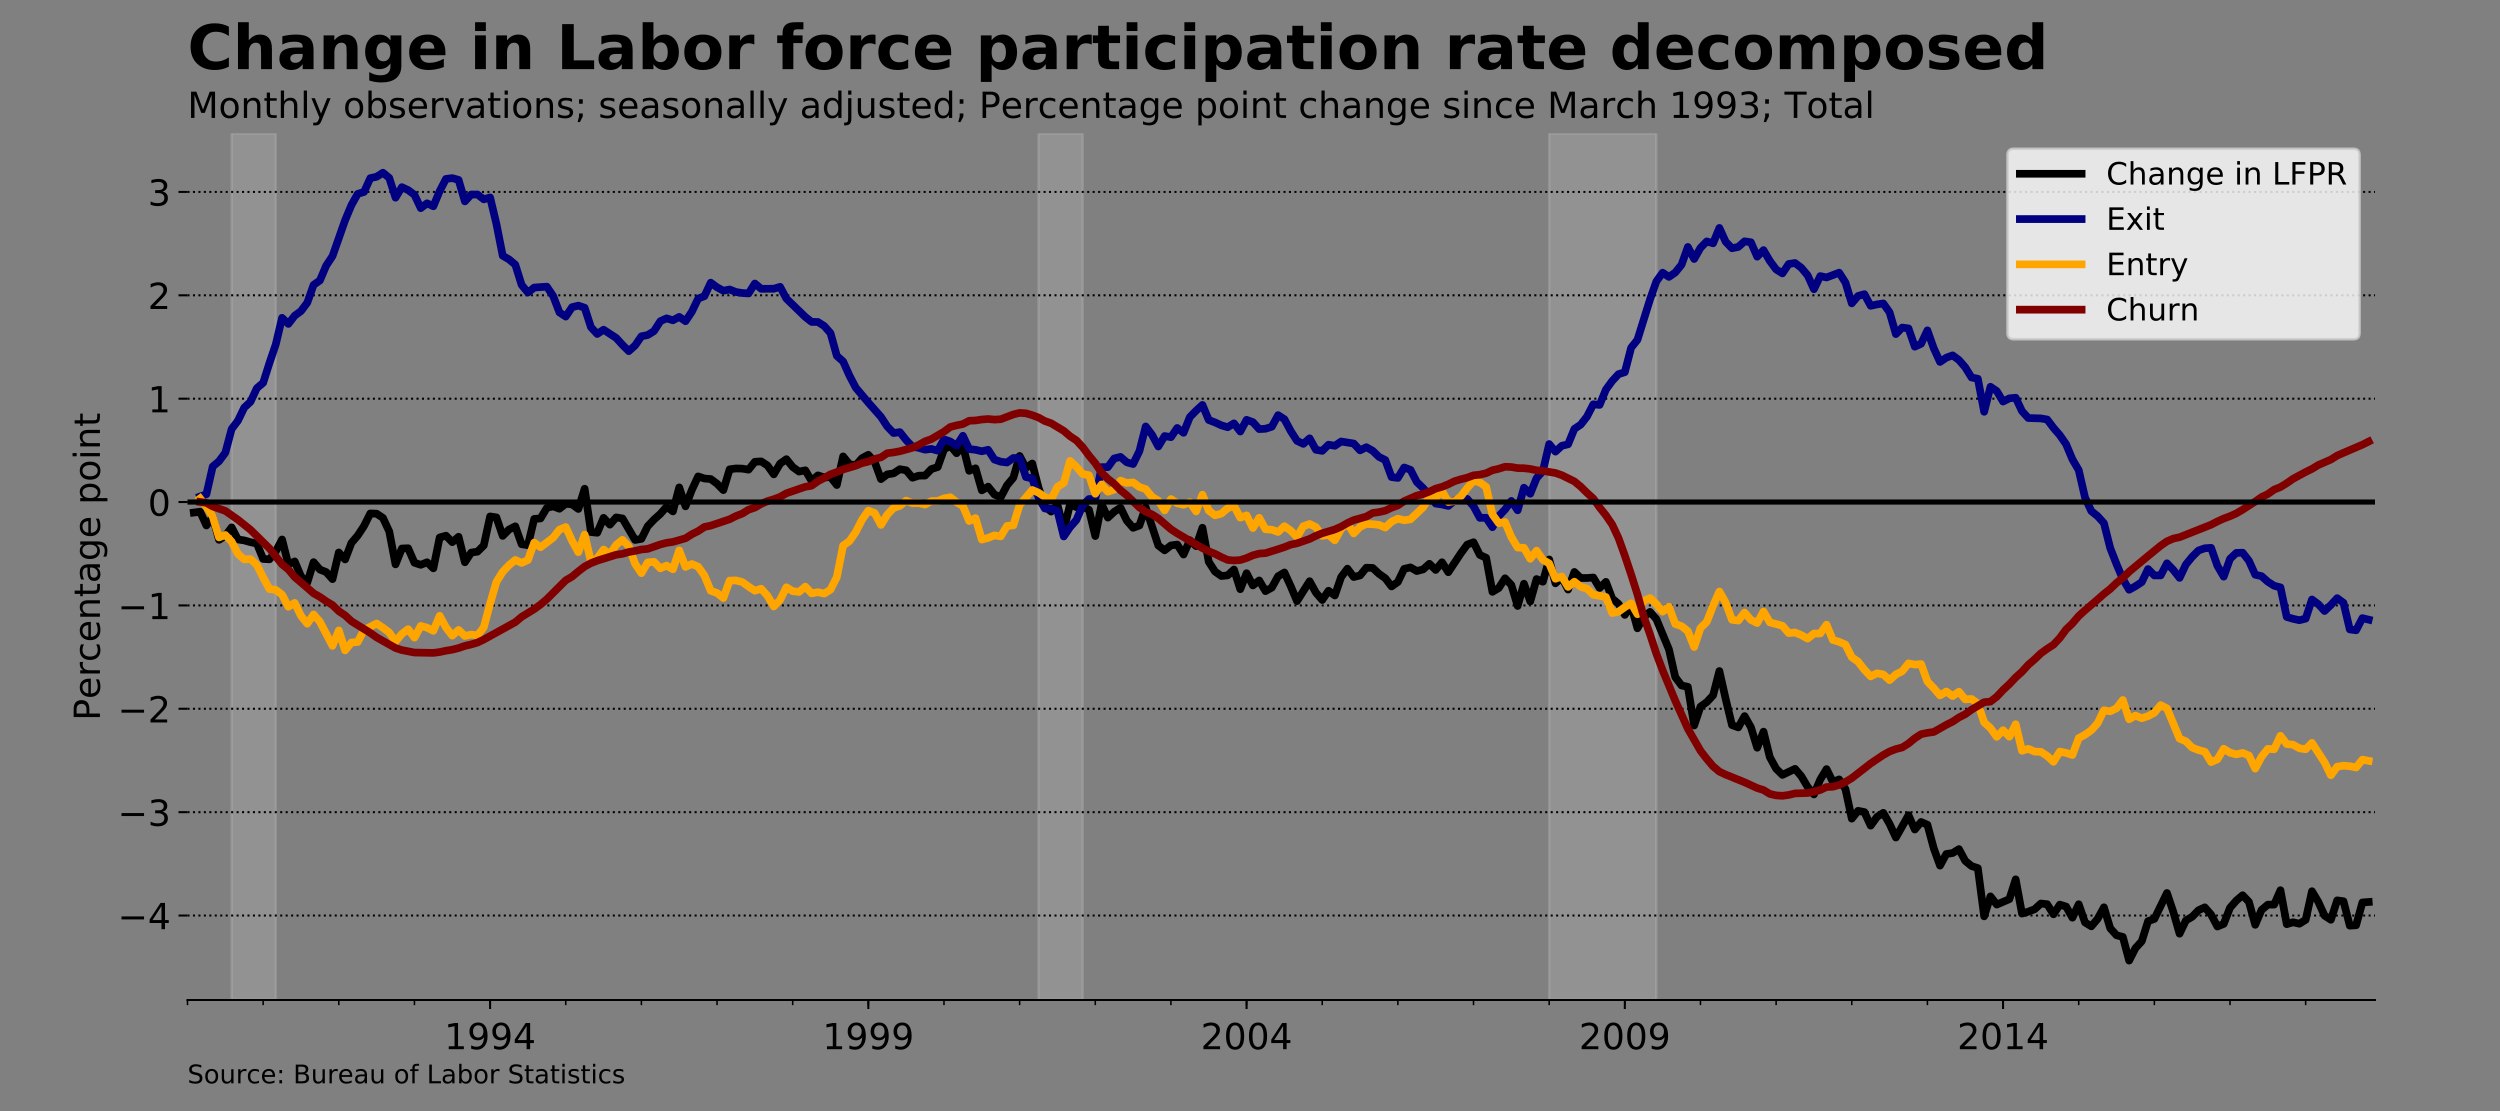 <?xml version="1.0" encoding="utf-8" standalone="no"?>
<!DOCTYPE svg PUBLIC "-//W3C//DTD SVG 1.1//EN"
  "http://www.w3.org/Graphics/SVG/1.1/DTD/svg11.dtd">
<!-- Created with matplotlib (http://matplotlib.org/) -->
<svg height="432pt" version="1.1" viewBox="0 0 972 432" width="972pt" xmlns="http://www.w3.org/2000/svg" xmlns:xlink="http://www.w3.org/1999/xlink">
 <rect x="0" y="0" width="972" height="432" fill="#808080" stroke="none"/>
 <defs>
  <style type="text/css">
*{stroke-linecap:butt;stroke-linejoin:round;}
  </style>
 </defs>
 <g id="figure_1">
  <g id="patch_1">
   <path d="M 0 432 
L 972 432 
L 972 0 
L 0 0 
z
" style="fill:none;"/>
  </g>
  <g id="axes_1">
   <g id="patch_2">
    <path d="M 72.9 388.8 
L 923.4 388.8 
L 923.4 51.84 
L 72.9 51.84 
z
" style="fill:none;"/>
   </g>
   <g id="PolyCollection_1">
    <path clip-path="url(#p79d1780921)" d="M 90.057 51.84 
L 90.057 388.8 
L 92.508 388.8 
L 94.959 388.8 
L 97.41 388.8 
L 99.861 388.8 
L 102.312 388.8 
L 104.763 388.8 
L 107.214 388.8 
L 107.214 51.84 
L 107.214 51.84 
L 104.763 51.84 
L 102.312 51.84 
L 99.861 51.84 
L 97.41 51.84 
L 94.959 51.84 
L 92.508 51.84 
L 90.057 51.84 
z
" style="fill:#bbbbbb;fill-opacity:0.3;stroke:#bbbbbb;stroke-opacity:0.3;"/>
    <path clip-path="url(#p79d1780921)" d="M 403.786 51.84 
L 403.786 388.8 
L 406.237 388.8 
L 408.688 388.8 
L 411.139 388.8 
L 413.59 388.8 
L 416.041 388.8 
L 418.492 388.8 
L 420.943 388.8 
L 420.943 51.84 
L 420.943 51.84 
L 418.492 51.84 
L 416.041 51.84 
L 413.59 51.84 
L 411.139 51.84 
L 408.688 51.84 
L 406.237 51.84 
L 403.786 51.84 
z
" style="fill:#bbbbbb;fill-opacity:0.3;stroke:#bbbbbb;stroke-opacity:0.3;"/>
    <path clip-path="url(#p79d1780921)" d="M 602.318 51.84 
L 602.318 388.8 
L 604.769 388.8 
L 607.22 388.8 
L 609.671 388.8 
L 612.122 388.8 
L 614.573 388.8 
L 617.024 388.8 
L 619.475 388.8 
L 621.926 388.8 
L 624.377 388.8 
L 626.828 388.8 
L 629.279 388.8 
L 631.73 388.8 
L 634.181 388.8 
L 636.632 388.8 
L 639.083 388.8 
L 641.534 388.8 
L 643.985 388.8 
L 643.985 51.84 
L 643.985 51.84 
L 641.534 51.84 
L 639.083 51.84 
L 636.632 51.84 
L 634.181 51.84 
L 631.73 51.84 
L 629.279 51.84 
L 626.828 51.84 
L 624.377 51.84 
L 621.926 51.84 
L 619.475 51.84 
L 617.024 51.84 
L 614.573 51.84 
L 612.122 51.84 
L 609.671 51.84 
L 607.22 51.84 
L 604.769 51.84 
L 602.318 51.84 
z
" style="fill:#bbbbbb;fill-opacity:0.3;stroke:#bbbbbb;stroke-opacity:0.3;"/>
   </g>
   <g id="matplotlib.axis_1">
    <g id="xtick_1">
     <g id="line2d_1">
      <defs>
       <path d="M 0 0 
L 0 3.5 
" id="m359a248e5b" style="stroke:#000000;stroke-width:0.8;"/>
      </defs>
      <g>
       <use style="stroke:#000000;stroke-width:0.8;" x="190.548" xlink:href="#m359a248e5b" y="388.8"/>
      </g>
     </g>
     <g id="text_1">
      <!-- 1994 -->
      <defs>
       <path d="M 12.406 8.297 
L 28.516 8.297 
L 28.516 63.922 
L 10.984 60.406 
L 10.984 69.391 
L 28.422 72.906 
L 38.281 72.906 
L 38.281 8.297 
L 54.391 8.297 
L 54.391 0 
L 12.406 0 
z
" id="DejaVuSans-31"/>
       <path d="M 10.984 1.516 
L 10.984 10.5 
Q 14.703 8.734 18.5 7.812 
Q 22.312 6.891 25.984 6.891 
Q 35.75 6.891 40.891 13.453 
Q 46.047 20.016 46.781 33.406 
Q 43.953 29.203 39.594 26.953 
Q 35.25 24.703 29.984 24.703 
Q 19.047 24.703 12.672 31.312 
Q 6.297 37.938 6.297 49.422 
Q 6.297 60.641 12.938 67.422 
Q 19.578 74.219 30.609 74.219 
Q 43.266 74.219 49.922 64.516 
Q 56.594 54.828 56.594 36.375 
Q 56.594 19.141 48.406 8.859 
Q 40.234 -1.422 26.422 -1.422 
Q 22.703 -1.422 18.891 -0.688 
Q 15.094 0.047 10.984 1.516 
z
M 30.609 32.422 
Q 37.25 32.422 41.125 36.953 
Q 45.016 41.5 45.016 49.422 
Q 45.016 57.281 41.125 61.844 
Q 37.25 66.406 30.609 66.406 
Q 23.969 66.406 20.094 61.844 
Q 16.219 57.281 16.219 49.422 
Q 16.219 41.5 20.094 36.953 
Q 23.969 32.422 30.609 32.422 
z
" id="DejaVuSans-39"/>
       <path d="M 37.797 64.312 
L 12.891 25.391 
L 37.797 25.391 
z
M 35.203 72.906 
L 47.609 72.906 
L 47.609 25.391 
L 58.016 25.391 
L 58.016 17.188 
L 47.609 17.188 
L 47.609 0 
L 37.797 0 
L 37.797 17.188 
L 4.891 17.188 
L 4.891 26.703 
z
" id="DejaVuSans-34"/>
      </defs>
      <g transform="translate(172.733 407.938)scale(0.14 -0.14)">
       <use xlink:href="#DejaVuSans-31"/>
       <use x="63.623" xlink:href="#DejaVuSans-39"/>
       <use x="127.246" xlink:href="#DejaVuSans-39"/>
       <use x="190.869" xlink:href="#DejaVuSans-34"/>
      </g>
     </g>
    </g>
    <g id="xtick_2">
     <g id="line2d_2">
      <g>
       <use style="stroke:#000000;stroke-width:0.8;" x="337.609" xlink:href="#m359a248e5b" y="388.8"/>
      </g>
     </g>
     <g id="text_2">
      <!-- 1999 -->
      <g transform="translate(319.794 407.938)scale(0.14 -0.14)">
       <use xlink:href="#DejaVuSans-31"/>
       <use x="63.623" xlink:href="#DejaVuSans-39"/>
       <use x="127.246" xlink:href="#DejaVuSans-39"/>
       <use x="190.869" xlink:href="#DejaVuSans-39"/>
      </g>
     </g>
    </g>
    <g id="xtick_3">
     <g id="line2d_3">
      <g>
       <use style="stroke:#000000;stroke-width:0.8;" x="484.669" xlink:href="#m359a248e5b" y="388.8"/>
      </g>
     </g>
     <g id="text_3">
      <!-- 2004 -->
      <defs>
       <path d="M 19.188 8.297 
L 53.609 8.297 
L 53.609 0 
L 7.328 0 
L 7.328 8.297 
Q 12.938 14.109 22.625 23.891 
Q 32.328 33.688 34.812 36.531 
Q 39.547 41.844 41.422 45.531 
Q 43.312 49.219 43.312 52.781 
Q 43.312 58.594 39.234 62.25 
Q 35.156 65.922 28.609 65.922 
Q 23.969 65.922 18.812 64.312 
Q 13.672 62.703 7.812 59.422 
L 7.812 69.391 
Q 13.766 71.781 18.938 73 
Q 24.125 74.219 28.422 74.219 
Q 39.75 74.219 46.484 68.547 
Q 53.219 62.891 53.219 53.422 
Q 53.219 48.922 51.531 44.891 
Q 49.859 40.875 45.406 35.406 
Q 44.188 33.984 37.641 27.219 
Q 31.109 20.453 19.188 8.297 
z
" id="DejaVuSans-32"/>
       <path d="M 31.781 66.406 
Q 24.172 66.406 20.328 58.906 
Q 16.5 51.422 16.5 36.375 
Q 16.5 21.391 20.328 13.891 
Q 24.172 6.391 31.781 6.391 
Q 39.453 6.391 43.281 13.891 
Q 47.125 21.391 47.125 36.375 
Q 47.125 51.422 43.281 58.906 
Q 39.453 66.406 31.781 66.406 
z
M 31.781 74.219 
Q 44.047 74.219 50.516 64.516 
Q 56.984 54.828 56.984 36.375 
Q 56.984 17.969 50.516 8.266 
Q 44.047 -1.422 31.781 -1.422 
Q 19.531 -1.422 13.062 8.266 
Q 6.594 17.969 6.594 36.375 
Q 6.594 54.828 13.062 64.516 
Q 19.531 74.219 31.781 74.219 
z
" id="DejaVuSans-30"/>
      </defs>
      <g transform="translate(466.854 407.938)scale(0.14 -0.14)">
       <use xlink:href="#DejaVuSans-32"/>
       <use x="63.623" xlink:href="#DejaVuSans-30"/>
       <use x="127.246" xlink:href="#DejaVuSans-30"/>
       <use x="190.869" xlink:href="#DejaVuSans-34"/>
      </g>
     </g>
    </g>
    <g id="xtick_4">
     <g id="line2d_4">
      <g>
       <use style="stroke:#000000;stroke-width:0.8;" x="631.73" xlink:href="#m359a248e5b" y="388.8"/>
      </g>
     </g>
     <g id="text_4">
      <!-- 2009 -->
      <g transform="translate(613.915 407.938)scale(0.14 -0.14)">
       <use xlink:href="#DejaVuSans-32"/>
       <use x="63.623" xlink:href="#DejaVuSans-30"/>
       <use x="127.246" xlink:href="#DejaVuSans-30"/>
       <use x="190.869" xlink:href="#DejaVuSans-39"/>
      </g>
     </g>
    </g>
    <g id="xtick_5">
     <g id="line2d_5">
      <g>
       <use style="stroke:#000000;stroke-width:0.8;" x="778.79" xlink:href="#m359a248e5b" y="388.8"/>
      </g>
     </g>
     <g id="text_5">
      <!-- 2014 -->
      <g transform="translate(760.975 407.938)scale(0.14 -0.14)">
       <use xlink:href="#DejaVuSans-32"/>
       <use x="63.623" xlink:href="#DejaVuSans-30"/>
       <use x="127.246" xlink:href="#DejaVuSans-31"/>
       <use x="190.869" xlink:href="#DejaVuSans-34"/>
      </g>
     </g>
    </g>
    <g id="xtick_6">
     <g id="line2d_6">
      <defs>
       <path d="M 0 0 
L 0 2 
" id="mfb6922938e" style="stroke:#000000;stroke-width:0.6;"/>
      </defs>
      <g>
       <use style="stroke:#000000;stroke-width:0.6;" x="72.9" xlink:href="#mfb6922938e" y="388.8"/>
      </g>
     </g>
    </g>
    <g id="xtick_7">
     <g id="line2d_7">
      <g>
       <use style="stroke:#000000;stroke-width:0.6;" x="102.312" xlink:href="#mfb6922938e" y="388.8"/>
      </g>
     </g>
    </g>
    <g id="xtick_8">
     <g id="line2d_8">
      <g>
       <use style="stroke:#000000;stroke-width:0.6;" x="131.724" xlink:href="#mfb6922938e" y="388.8"/>
      </g>
     </g>
    </g>
    <g id="xtick_9">
     <g id="line2d_9">
      <g>
       <use style="stroke:#000000;stroke-width:0.6;" x="161.136" xlink:href="#mfb6922938e" y="388.8"/>
      </g>
     </g>
    </g>
    <g id="xtick_10">
     <g id="line2d_10">
      <g>
       <use style="stroke:#000000;stroke-width:0.6;" x="190.548" xlink:href="#mfb6922938e" y="388.8"/>
      </g>
     </g>
    </g>
    <g id="xtick_11">
     <g id="line2d_11">
      <g>
       <use style="stroke:#000000;stroke-width:0.6;" x="219.961" xlink:href="#mfb6922938e" y="388.8"/>
      </g>
     </g>
    </g>
    <g id="xtick_12">
     <g id="line2d_12">
      <g>
       <use style="stroke:#000000;stroke-width:0.6;" x="249.373" xlink:href="#mfb6922938e" y="388.8"/>
      </g>
     </g>
    </g>
    <g id="xtick_13">
     <g id="line2d_13">
      <g>
       <use style="stroke:#000000;stroke-width:0.6;" x="278.785" xlink:href="#mfb6922938e" y="388.8"/>
      </g>
     </g>
    </g>
    <g id="xtick_14">
     <g id="line2d_14">
      <g>
       <use style="stroke:#000000;stroke-width:0.6;" x="308.197" xlink:href="#mfb6922938e" y="388.8"/>
      </g>
     </g>
    </g>
    <g id="xtick_15">
     <g id="line2d_15">
      <g>
       <use style="stroke:#000000;stroke-width:0.6;" x="337.609" xlink:href="#mfb6922938e" y="388.8"/>
      </g>
     </g>
    </g>
    <g id="xtick_16">
     <g id="line2d_16">
      <g>
       <use style="stroke:#000000;stroke-width:0.6;" x="367.021" xlink:href="#mfb6922938e" y="388.8"/>
      </g>
     </g>
    </g>
    <g id="xtick_17">
     <g id="line2d_17">
      <g>
       <use style="stroke:#000000;stroke-width:0.6;" x="396.433" xlink:href="#mfb6922938e" y="388.8"/>
      </g>
     </g>
    </g>
    <g id="xtick_18">
     <g id="line2d_18">
      <g>
       <use style="stroke:#000000;stroke-width:0.6;" x="425.845" xlink:href="#mfb6922938e" y="388.8"/>
      </g>
     </g>
    </g>
    <g id="xtick_19">
     <g id="line2d_19">
      <g>
       <use style="stroke:#000000;stroke-width:0.6;" x="455.257" xlink:href="#mfb6922938e" y="388.8"/>
      </g>
     </g>
    </g>
    <g id="xtick_20">
     <g id="line2d_20">
      <g>
       <use style="stroke:#000000;stroke-width:0.6;" x="484.669" xlink:href="#mfb6922938e" y="388.8"/>
      </g>
     </g>
    </g>
    <g id="xtick_21">
     <g id="line2d_21">
      <g>
       <use style="stroke:#000000;stroke-width:0.6;" x="514.082" xlink:href="#mfb6922938e" y="388.8"/>
      </g>
     </g>
    </g>
    <g id="xtick_22">
     <g id="line2d_22">
      <g>
       <use style="stroke:#000000;stroke-width:0.6;" x="543.494" xlink:href="#mfb6922938e" y="388.8"/>
      </g>
     </g>
    </g>
    <g id="xtick_23">
     <g id="line2d_23">
      <g>
       <use style="stroke:#000000;stroke-width:0.6;" x="572.906" xlink:href="#mfb6922938e" y="388.8"/>
      </g>
     </g>
    </g>
    <g id="xtick_24">
     <g id="line2d_24">
      <g>
       <use style="stroke:#000000;stroke-width:0.6;" x="602.318" xlink:href="#mfb6922938e" y="388.8"/>
      </g>
     </g>
    </g>
    <g id="xtick_25">
     <g id="line2d_25">
      <g>
       <use style="stroke:#000000;stroke-width:0.6;" x="631.73" xlink:href="#mfb6922938e" y="388.8"/>
      </g>
     </g>
    </g>
    <g id="xtick_26">
     <g id="line2d_26">
      <g>
       <use style="stroke:#000000;stroke-width:0.6;" x="661.142" xlink:href="#mfb6922938e" y="388.8"/>
      </g>
     </g>
    </g>
    <g id="xtick_27">
     <g id="line2d_27">
      <g>
       <use style="stroke:#000000;stroke-width:0.6;" x="690.554" xlink:href="#mfb6922938e" y="388.8"/>
      </g>
     </g>
    </g>
    <g id="xtick_28">
     <g id="line2d_28">
      <g>
       <use style="stroke:#000000;stroke-width:0.6;" x="719.966" xlink:href="#mfb6922938e" y="388.8"/>
      </g>
     </g>
    </g>
    <g id="xtick_29">
     <g id="line2d_29">
      <g>
       <use style="stroke:#000000;stroke-width:0.6;" x="749.378" xlink:href="#mfb6922938e" y="388.8"/>
      </g>
     </g>
    </g>
    <g id="xtick_30">
     <g id="line2d_30">
      <g>
       <use style="stroke:#000000;stroke-width:0.6;" x="778.79" xlink:href="#mfb6922938e" y="388.8"/>
      </g>
     </g>
    </g>
    <g id="xtick_31">
     <g id="line2d_31">
      <g>
       <use style="stroke:#000000;stroke-width:0.6;" x="808.203" xlink:href="#mfb6922938e" y="388.8"/>
      </g>
     </g>
    </g>
    <g id="xtick_32">
     <g id="line2d_32">
      <g>
       <use style="stroke:#000000;stroke-width:0.6;" x="837.615" xlink:href="#mfb6922938e" y="388.8"/>
      </g>
     </g>
    </g>
    <g id="xtick_33">
     <g id="line2d_33">
      <g>
       <use style="stroke:#000000;stroke-width:0.6;" x="867.027" xlink:href="#mfb6922938e" y="388.8"/>
      </g>
     </g>
    </g>
    <g id="xtick_34">
     <g id="line2d_34">
      <g>
       <use style="stroke:#000000;stroke-width:0.6;" x="896.439" xlink:href="#mfb6922938e" y="388.8"/>
      </g>
     </g>
    </g>
   </g>
   <g id="matplotlib.axis_2">
    <g id="ytick_1">
     <g id="line2d_35">
      <path clip-path="url(#p79d1780921)" d="M 72.9 355.959 
L 923.4 355.959 
" style="fill:none;stroke:#000000;stroke-dasharray:0.8,1.32;stroke-dashoffset:0;stroke-width:0.8;"/>
     </g>
     <g id="line2d_36">
      <defs>
       <path d="M 0 0 
L -3.5 0 
" id="m1e95b777b8" style="stroke:#000000;stroke-width:0.8;"/>
      </defs>
      <g>
       <use style="stroke:#000000;stroke-width:0.8;" x="72.9" xlink:href="#m1e95b777b8" y="355.959"/>
      </g>
     </g>
     <g id="text_6">
      <!-- −4 -->
      <defs>
       <path d="M 10.594 35.5 
L 73.188 35.5 
L 73.188 27.203 
L 10.594 27.203 
z
" id="DejaVuSans-2212"/>
      </defs>
      <g transform="translate(45.761 361.278)scale(0.14 -0.14)">
       <use xlink:href="#DejaVuSans-2212"/>
       <use x="83.789" xlink:href="#DejaVuSans-34"/>
      </g>
     </g>
    </g>
    <g id="ytick_2">
     <g id="line2d_37">
      <path clip-path="url(#p79d1780921)" d="M 72.9 315.769 
L 923.4 315.769 
" style="fill:none;stroke:#000000;stroke-dasharray:0.8,1.32;stroke-dashoffset:0;stroke-width:0.8;"/>
     </g>
     <g id="line2d_38">
      <g>
       <use style="stroke:#000000;stroke-width:0.8;" x="72.9" xlink:href="#m1e95b777b8" y="315.769"/>
      </g>
     </g>
     <g id="text_7">
      <!-- −3 -->
      <defs>
       <path d="M 40.578 39.312 
Q 47.656 37.797 51.625 33 
Q 55.609 28.219 55.609 21.188 
Q 55.609 10.406 48.188 4.484 
Q 40.766 -1.422 27.094 -1.422 
Q 22.516 -1.422 17.656 -0.516 
Q 12.797 0.391 7.625 2.203 
L 7.625 11.719 
Q 11.719 9.328 16.594 8.109 
Q 21.484 6.891 26.812 6.891 
Q 36.078 6.891 40.938 10.547 
Q 45.797 14.203 45.797 21.188 
Q 45.797 27.641 41.281 31.266 
Q 36.766 34.906 28.719 34.906 
L 20.219 34.906 
L 20.219 43.016 
L 29.109 43.016 
Q 36.375 43.016 40.234 45.922 
Q 44.094 48.828 44.094 54.297 
Q 44.094 59.906 40.109 62.906 
Q 36.141 65.922 28.719 65.922 
Q 24.656 65.922 20.016 65.031 
Q 15.375 64.156 9.812 62.312 
L 9.812 71.094 
Q 15.438 72.656 20.344 73.438 
Q 25.25 74.219 29.594 74.219 
Q 40.828 74.219 47.359 69.109 
Q 53.906 64.016 53.906 55.328 
Q 53.906 49.266 50.438 45.094 
Q 46.969 40.922 40.578 39.312 
z
" id="DejaVuSans-33"/>
      </defs>
      <g transform="translate(45.761 321.088)scale(0.14 -0.14)">
       <use xlink:href="#DejaVuSans-2212"/>
       <use x="83.789" xlink:href="#DejaVuSans-33"/>
      </g>
     </g>
    </g>
    <g id="ytick_3">
     <g id="line2d_39">
      <path clip-path="url(#p79d1780921)" d="M 72.9 275.578 
L 923.4 275.578 
" style="fill:none;stroke:#000000;stroke-dasharray:0.8,1.32;stroke-dashoffset:0;stroke-width:0.8;"/>
     </g>
     <g id="line2d_40">
      <g>
       <use style="stroke:#000000;stroke-width:0.8;" x="72.9" xlink:href="#m1e95b777b8" y="275.578"/>
      </g>
     </g>
     <g id="text_8">
      <!-- −2 -->
      <g transform="translate(45.761 280.897)scale(0.14 -0.14)">
       <use xlink:href="#DejaVuSans-2212"/>
       <use x="83.789" xlink:href="#DejaVuSans-32"/>
      </g>
     </g>
    </g>
    <g id="ytick_4">
     <g id="line2d_41">
      <path clip-path="url(#p79d1780921)" d="M 72.9 235.387 
L 923.4 235.387 
" style="fill:none;stroke:#000000;stroke-dasharray:0.8,1.32;stroke-dashoffset:0;stroke-width:0.8;"/>
     </g>
     <g id="line2d_42">
      <g>
       <use style="stroke:#000000;stroke-width:0.8;" x="72.9" xlink:href="#m1e95b777b8" y="235.387"/>
      </g>
     </g>
     <g id="text_9">
      <!-- −1 -->
      <g transform="translate(45.761 240.706)scale(0.14 -0.14)">
       <use xlink:href="#DejaVuSans-2212"/>
       <use x="83.789" xlink:href="#DejaVuSans-31"/>
      </g>
     </g>
    </g>
    <g id="ytick_5">
     <g id="line2d_43">
      <path clip-path="url(#p79d1780921)" d="M 72.9 195.197 
L 923.4 195.197 
" style="fill:none;stroke:#000000;stroke-dasharray:0.8,1.32;stroke-dashoffset:0;stroke-width:0.8;"/>
     </g>
     <g id="line2d_44">
      <g>
       <use style="stroke:#000000;stroke-width:0.8;" x="72.9" xlink:href="#m1e95b777b8" y="195.197"/>
      </g>
     </g>
     <g id="text_10">
      <!-- 0 -->
      <g transform="translate(57.492 200.516)scale(0.14 -0.14)">
       <use xlink:href="#DejaVuSans-30"/>
      </g>
     </g>
    </g>
    <g id="ytick_6">
     <g id="line2d_45">
      <path clip-path="url(#p79d1780921)" d="M 72.9 155.006 
L 923.4 155.006 
" style="fill:none;stroke:#000000;stroke-dasharray:0.8,1.32;stroke-dashoffset:0;stroke-width:0.8;"/>
     </g>
     <g id="line2d_46">
      <g>
       <use style="stroke:#000000;stroke-width:0.8;" x="72.9" xlink:href="#m1e95b777b8" y="155.006"/>
      </g>
     </g>
     <g id="text_11">
      <!-- 1 -->
      <g transform="translate(57.492 160.325)scale(0.14 -0.14)">
       <use xlink:href="#DejaVuSans-31"/>
      </g>
     </g>
    </g>
    <g id="ytick_7">
     <g id="line2d_47">
      <path clip-path="url(#p79d1780921)" d="M 72.9 114.816 
L 923.4 114.816 
" style="fill:none;stroke:#000000;stroke-dasharray:0.8,1.32;stroke-dashoffset:0;stroke-width:0.8;"/>
     </g>
     <g id="line2d_48">
      <g>
       <use style="stroke:#000000;stroke-width:0.8;" x="72.9" xlink:href="#m1e95b777b8" y="114.816"/>
      </g>
     </g>
     <g id="text_12">
      <!-- 2 -->
      <g transform="translate(57.492 120.135)scale(0.14 -0.14)">
       <use xlink:href="#DejaVuSans-32"/>
      </g>
     </g>
    </g>
    <g id="ytick_8">
     <g id="line2d_49">
      <path clip-path="url(#p79d1780921)" d="M 72.9 74.625 
L 923.4 74.625 
" style="fill:none;stroke:#000000;stroke-dasharray:0.8,1.32;stroke-dashoffset:0;stroke-width:0.8;"/>
     </g>
     <g id="line2d_50">
      <g>
       <use style="stroke:#000000;stroke-width:0.8;" x="72.9" xlink:href="#m1e95b777b8" y="74.625"/>
      </g>
     </g>
     <g id="text_13">
      <!-- 3 -->
      <g transform="translate(57.492 79.944)scale(0.14 -0.14)">
       <use xlink:href="#DejaVuSans-33"/>
      </g>
     </g>
    </g>
    <g id="text_14">
     <!-- Percentage point -->
     <defs>
      <path d="M 19.672 64.797 
L 19.672 37.406 
L 32.078 37.406 
Q 38.969 37.406 42.719 40.969 
Q 46.484 44.531 46.484 51.125 
Q 46.484 57.672 42.719 61.234 
Q 38.969 64.797 32.078 64.797 
z
M 9.812 72.906 
L 32.078 72.906 
Q 44.344 72.906 50.609 67.359 
Q 56.891 61.812 56.891 51.125 
Q 56.891 40.328 50.609 34.812 
Q 44.344 29.297 32.078 29.297 
L 19.672 29.297 
L 19.672 0 
L 9.812 0 
z
" id="DejaVuSans-50"/>
      <path d="M 56.203 29.594 
L 56.203 25.203 
L 14.891 25.203 
Q 15.484 15.922 20.484 11.062 
Q 25.484 6.203 34.422 6.203 
Q 39.594 6.203 44.453 7.469 
Q 49.312 8.734 54.109 11.281 
L 54.109 2.781 
Q 49.266 0.734 44.188 -0.344 
Q 39.109 -1.422 33.891 -1.422 
Q 20.797 -1.422 13.156 6.188 
Q 5.516 13.812 5.516 26.812 
Q 5.516 40.234 12.766 48.109 
Q 20.016 56 32.328 56 
Q 43.359 56 49.781 48.891 
Q 56.203 41.797 56.203 29.594 
z
M 47.219 32.234 
Q 47.125 39.594 43.094 43.984 
Q 39.062 48.391 32.422 48.391 
Q 24.906 48.391 20.391 44.141 
Q 15.875 39.891 15.188 32.172 
z
" id="DejaVuSans-65"/>
      <path d="M 41.109 46.297 
Q 39.594 47.172 37.812 47.578 
Q 36.031 48 33.891 48 
Q 26.266 48 22.188 43.047 
Q 18.109 38.094 18.109 28.812 
L 18.109 0 
L 9.078 0 
L 9.078 54.688 
L 18.109 54.688 
L 18.109 46.188 
Q 20.953 51.172 25.484 53.578 
Q 30.031 56 36.531 56 
Q 37.453 56 38.578 55.875 
Q 39.703 55.766 41.062 55.516 
z
" id="DejaVuSans-72"/>
      <path d="M 48.781 52.594 
L 48.781 44.188 
Q 44.969 46.297 41.141 47.344 
Q 37.312 48.391 33.406 48.391 
Q 24.656 48.391 19.812 42.844 
Q 14.984 37.312 14.984 27.297 
Q 14.984 17.281 19.812 11.734 
Q 24.656 6.203 33.406 6.203 
Q 37.312 6.203 41.141 7.25 
Q 44.969 8.297 48.781 10.406 
L 48.781 2.094 
Q 45.016 0.344 40.984 -0.531 
Q 36.969 -1.422 32.422 -1.422 
Q 20.062 -1.422 12.781 6.344 
Q 5.516 14.109 5.516 27.297 
Q 5.516 40.672 12.859 48.328 
Q 20.219 56 33.016 56 
Q 37.156 56 41.109 55.141 
Q 45.062 54.297 48.781 52.594 
z
" id="DejaVuSans-63"/>
      <path d="M 54.891 33.016 
L 54.891 0 
L 45.906 0 
L 45.906 32.719 
Q 45.906 40.484 42.875 44.328 
Q 39.844 48.188 33.797 48.188 
Q 26.516 48.188 22.312 43.547 
Q 18.109 38.922 18.109 30.906 
L 18.109 0 
L 9.078 0 
L 9.078 54.688 
L 18.109 54.688 
L 18.109 46.188 
Q 21.344 51.125 25.703 53.562 
Q 30.078 56 35.797 56 
Q 45.219 56 50.047 50.172 
Q 54.891 44.344 54.891 33.016 
z
" id="DejaVuSans-6e"/>
      <path d="M 18.312 70.219 
L 18.312 54.688 
L 36.812 54.688 
L 36.812 47.703 
L 18.312 47.703 
L 18.312 18.016 
Q 18.312 11.328 20.141 9.422 
Q 21.969 7.516 27.594 7.516 
L 36.812 7.516 
L 36.812 0 
L 27.594 0 
Q 17.188 0 13.234 3.875 
Q 9.281 7.766 9.281 18.016 
L 9.281 47.703 
L 2.688 47.703 
L 2.688 54.688 
L 9.281 54.688 
L 9.281 70.219 
z
" id="DejaVuSans-74"/>
      <path d="M 34.281 27.484 
Q 23.391 27.484 19.188 25 
Q 14.984 22.516 14.984 16.5 
Q 14.984 11.719 18.141 8.906 
Q 21.297 6.109 26.703 6.109 
Q 34.188 6.109 38.703 11.406 
Q 43.219 16.703 43.219 25.484 
L 43.219 27.484 
z
M 52.203 31.203 
L 52.203 0 
L 43.219 0 
L 43.219 8.297 
Q 40.141 3.328 35.547 0.953 
Q 30.953 -1.422 24.312 -1.422 
Q 15.922 -1.422 10.953 3.297 
Q 6 8.016 6 15.922 
Q 6 25.141 12.172 29.828 
Q 18.359 34.516 30.609 34.516 
L 43.219 34.516 
L 43.219 35.406 
Q 43.219 41.609 39.141 45 
Q 35.062 48.391 27.688 48.391 
Q 23 48.391 18.547 47.266 
Q 14.109 46.141 10.016 43.891 
L 10.016 52.203 
Q 14.938 54.109 19.578 55.047 
Q 24.219 56 28.609 56 
Q 40.484 56 46.344 49.844 
Q 52.203 43.703 52.203 31.203 
z
" id="DejaVuSans-61"/>
      <path d="M 45.406 27.984 
Q 45.406 37.75 41.375 43.109 
Q 37.359 48.484 30.078 48.484 
Q 22.859 48.484 18.828 43.109 
Q 14.797 37.75 14.797 27.984 
Q 14.797 18.266 18.828 12.891 
Q 22.859 7.516 30.078 7.516 
Q 37.359 7.516 41.375 12.891 
Q 45.406 18.266 45.406 27.984 
z
M 54.391 6.781 
Q 54.391 -7.172 48.188 -13.984 
Q 42 -20.797 29.203 -20.797 
Q 24.469 -20.797 20.266 -20.094 
Q 16.062 -19.391 12.109 -17.922 
L 12.109 -9.188 
Q 16.062 -11.328 19.922 -12.344 
Q 23.781 -13.375 27.781 -13.375 
Q 36.625 -13.375 41.016 -8.766 
Q 45.406 -4.156 45.406 5.172 
L 45.406 9.625 
Q 42.625 4.781 38.281 2.391 
Q 33.938 0 27.875 0 
Q 17.828 0 11.672 7.656 
Q 5.516 15.328 5.516 27.984 
Q 5.516 40.672 11.672 48.328 
Q 17.828 56 27.875 56 
Q 33.938 56 38.281 53.609 
Q 42.625 51.219 45.406 46.391 
L 45.406 54.688 
L 54.391 54.688 
z
" id="DejaVuSans-67"/>
      <path id="DejaVuSans-20"/>
      <path d="M 18.109 8.203 
L 18.109 -20.797 
L 9.078 -20.797 
L 9.078 54.688 
L 18.109 54.688 
L 18.109 46.391 
Q 20.953 51.266 25.266 53.625 
Q 29.594 56 35.594 56 
Q 45.562 56 51.781 48.094 
Q 58.016 40.188 58.016 27.297 
Q 58.016 14.406 51.781 6.484 
Q 45.562 -1.422 35.594 -1.422 
Q 29.594 -1.422 25.266 0.953 
Q 20.953 3.328 18.109 8.203 
z
M 48.688 27.297 
Q 48.688 37.203 44.609 42.844 
Q 40.531 48.484 33.406 48.484 
Q 26.266 48.484 22.188 42.844 
Q 18.109 37.203 18.109 27.297 
Q 18.109 17.391 22.188 11.75 
Q 26.266 6.109 33.406 6.109 
Q 40.531 6.109 44.609 11.75 
Q 48.688 17.391 48.688 27.297 
z
" id="DejaVuSans-70"/>
      <path d="M 30.609 48.391 
Q 23.391 48.391 19.188 42.75 
Q 14.984 37.109 14.984 27.297 
Q 14.984 17.484 19.156 11.844 
Q 23.344 6.203 30.609 6.203 
Q 37.797 6.203 41.984 11.859 
Q 46.188 17.531 46.188 27.297 
Q 46.188 37.016 41.984 42.703 
Q 37.797 48.391 30.609 48.391 
z
M 30.609 56 
Q 42.328 56 49.016 48.375 
Q 55.719 40.766 55.719 27.297 
Q 55.719 13.875 49.016 6.219 
Q 42.328 -1.422 30.609 -1.422 
Q 18.844 -1.422 12.172 6.219 
Q 5.516 13.875 5.516 27.297 
Q 5.516 40.766 12.172 48.375 
Q 18.844 56 30.609 56 
z
" id="DejaVuSans-6f"/>
      <path d="M 9.422 54.688 
L 18.406 54.688 
L 18.406 0 
L 9.422 0 
z
M 9.422 75.984 
L 18.406 75.984 
L 18.406 64.594 
L 9.422 64.594 
z
" id="DejaVuSans-69"/>
     </defs>
     <g transform="translate(38.849 280.174)rotate(-90)scale(0.14 -0.14)">
      <use xlink:href="#DejaVuSans-50"/>
      <use x="60.256" xlink:href="#DejaVuSans-65"/>
      <use x="121.779" xlink:href="#DejaVuSans-72"/>
      <use x="162.861" xlink:href="#DejaVuSans-63"/>
      <use x="217.842" xlink:href="#DejaVuSans-65"/>
      <use x="279.365" xlink:href="#DejaVuSans-6e"/>
      <use x="342.744" xlink:href="#DejaVuSans-74"/>
      <use x="381.953" xlink:href="#DejaVuSans-61"/>
      <use x="443.232" xlink:href="#DejaVuSans-67"/>
      <use x="506.709" xlink:href="#DejaVuSans-65"/>
      <use x="568.232" xlink:href="#DejaVuSans-20"/>
      <use x="600.02" xlink:href="#DejaVuSans-70"/>
      <use x="663.496" xlink:href="#DejaVuSans-6f"/>
      <use x="724.678" xlink:href="#DejaVuSans-69"/>
      <use x="752.461" xlink:href="#DejaVuSans-6e"/>
      <use x="815.84" xlink:href="#DejaVuSans-74"/>
     </g>
    </g>
   </g>
   <g id="line2d_51">
    <path clip-path="url(#p79d1780921)" d="M 75.351 199.286 
L 77.802 198.967 
L 80.253 204.304 
L 82.704 201.025 
L 85.155 209.881 
L 87.606 208.338 
L 90.057 205.034 
L 92.508 209.737 
L 94.959 210.116 
L 97.41 210.806 
L 99.861 211.319 
L 102.312 217.32 
L 104.763 217.458 
L 107.214 214.394 
L 109.665 209.756 
L 112.116 219.461 
L 114.567 218.287 
L 117.018 224.047 
L 119.469 226.493 
L 121.92 218.568 
L 124.371 221.445 
L 126.822 222.427 
L 129.273 225.156 
L 131.724 214.799 
L 134.175 217.511 
L 136.626 211.107 
L 139.077 208.235 
L 141.528 204.499 
L 143.979 199.628 
L 146.43 199.725 
L 148.881 201.35 
L 151.332 206.603 
L 153.783 219.415 
L 156.234 213.26 
L 158.685 213.159 
L 161.136 218.797 
L 163.587 219.597 
L 166.038 218.617 
L 168.489 220.96 
L 170.94 208.975 
L 173.391 208.273 
L 175.842 210.796 
L 178.293 208.698 
L 180.744 218.603 
L 183.195 214.85 
L 185.646 214.48 
L 188.097 212.059 
L 190.548 200.789 
L 192.999 201.164 
L 195.45 208.353 
L 197.901 205.87 
L 200.352 204.638 
L 202.803 211.581 
L 205.254 211.973 
L 207.705 201.757 
L 210.156 201.565 
L 212.607 197.458 
L 215.059 196.87 
L 217.51 197.794 
L 219.961 195.863 
L 222.412 196.089 
L 224.863 197.885 
L 227.314 190.016 
L 229.765 206.867 
L 232.216 207.131 
L 234.667 201.338 
L 237.118 203.985 
L 239.569 201.174 
L 242.02 201.569 
L 246.922 209.94 
L 249.373 209.511 
L 251.824 204.596 
L 254.275 202.006 
L 256.726 199.815 
L 259.177 197.006 
L 261.628 198.826 
L 264.079 189.499 
L 266.53 196.861 
L 268.981 190.501 
L 271.432 185.226 
L 273.883 186.051 
L 276.334 186.249 
L 278.785 188.074 
L 281.236 190.556 
L 283.687 182.471 
L 286.138 182.135 
L 288.589 182.195 
L 291.04 182.606 
L 293.491 179.547 
L 295.942 179.389 
L 298.393 180.996 
L 300.844 184.433 
L 303.295 180.269 
L 305.746 178.525 
L 308.197 181.563 
L 310.648 183.354 
L 313.099 182.862 
L 315.55 186.973 
L 318.001 184.826 
L 320.452 185.637 
L 322.903 185.467 
L 325.354 188.579 
L 327.805 177.448 
L 330.256 180.471 
L 332.707 180.911 
L 335.158 178.134 
L 337.609 176.827 
L 340.06 179.551 
L 342.511 186.277 
L 344.962 184.435 
L 347.413 184.049 
L 349.864 182.426 
L 352.315 182.842 
L 354.766 185.744 
L 357.217 184.943 
L 359.668 184.901 
L 362.119 182.371 
L 364.57 181.596 
L 367.021 174.742 
L 369.472 173.287 
L 371.923 176.209 
L 374.374 173.336 
L 376.825 183.053 
L 379.276 182.081 
L 381.727 190.647 
L 384.178 189.204 
L 386.629 192.264 
L 389.08 193.34 
L 391.531 188.671 
L 393.982 185.741 
L 396.433 177.277 
L 398.884 181.943 
L 401.335 180.216 
L 403.786 189.628 
L 406.237 196.925 
L 408.688 198.904 
L 411.139 196.234 
L 413.59 206.133 
L 416.041 196.031 
L 418.492 197.178 
L 420.943 196.951 
L 423.394 198.217 
L 425.845 208.416 
L 428.296 196.068 
L 430.747 201.249 
L 433.198 198.976 
L 435.649 197.404 
L 438.1 202.398 
L 440.551 205.221 
L 443.002 204.305 
L 445.453 197.249 
L 450.355 212.089 
L 452.806 213.971 
L 455.257 212.063 
L 457.708 211.729 
L 460.159 215.597 
L 462.61 210.048 
L 465.061 212.331 
L 467.512 205.195 
L 469.963 218.444 
L 472.414 222.233 
L 474.865 223.951 
L 477.316 223.706 
L 479.767 221.438 
L 482.218 229.075 
L 484.669 222.873 
L 487.12 227.619 
L 489.571 225.674 
L 492.022 229.836 
L 494.473 228.474 
L 496.924 224.051 
L 499.376 222.576 
L 501.827 227.911 
L 504.278 233.711 
L 509.18 225.979 
L 511.631 230.415 
L 514.082 233.272 
L 516.533 229.682 
L 518.984 231.512 
L 521.435 224.358 
L 523.886 221.104 
L 526.337 224.343 
L 528.788 223.737 
L 531.239 220.721 
L 533.69 220.808 
L 536.141 223.092 
L 538.592 224.812 
L 541.043 228.004 
L 543.494 226.263 
L 545.945 221.175 
L 548.396 220.603 
L 550.847 222.027 
L 553.298 221.383 
L 555.749 219.198 
L 558.2 221.595 
L 560.651 218.607 
L 563.102 222.476 
L 568.004 215.086 
L 570.455 211.743 
L 572.906 210.832 
L 575.357 215.757 
L 577.808 216.874 
L 580.259 230.106 
L 582.71 228.636 
L 585.161 224.843 
L 587.612 227.439 
L 590.063 235.596 
L 592.514 226.953 
L 594.965 233.838 
L 597.416 225.144 
L 599.867 226.172 
L 602.318 217.519 
L 604.769 226.792 
L 607.22 224.511 
L 609.671 229.218 
L 612.122 222.373 
L 614.573 224.732 
L 617.024 224.735 
L 619.475 224.538 
L 621.926 228.621 
L 624.377 226.226 
L 626.828 232.729 
L 629.279 234.78 
L 631.73 239.065 
L 634.181 235.397 
L 636.632 244.278 
L 639.083 239.927 
L 641.534 237.894 
L 643.985 240.687 
L 648.887 252.495 
L 651.338 263.264 
L 653.789 266.516 
L 656.24 267.051 
L 658.691 282.057 
L 661.142 274.729 
L 663.593 272.982 
L 666.044 270.362 
L 668.495 260.901 
L 670.946 271.778 
L 673.397 281.905 
L 675.848 282.805 
L 678.299 278.428 
L 680.75 282.722 
L 683.201 290.716 
L 685.652 284.472 
L 688.103 294.37 
L 690.554 298.866 
L 693.005 301.278 
L 697.907 298.93 
L 700.358 301.805 
L 702.809 305.942 
L 705.26 308.864 
L 707.711 303.093 
L 710.162 299.028 
L 712.613 303.992 
L 715.064 303.038 
L 717.515 306.802 
L 719.966 318.291 
L 722.417 315.248 
L 724.868 315.731 
L 727.319 321.009 
L 729.77 317.615 
L 732.221 316.03 
L 734.672 320.335 
L 737.123 325.632 
L 742.025 316.954 
L 744.476 322.52 
L 746.927 319.592 
L 749.378 320.649 
L 751.829 329.777 
L 754.28 336.551 
L 756.731 332.025 
L 759.182 331.667 
L 761.633 330.136 
L 764.084 334.7 
L 766.535 336.723 
L 768.986 337.527 
L 771.437 356.271 
L 773.888 348.519 
L 776.339 351.702 
L 781.241 349.585 
L 783.693 341.895 
L 786.144 355.196 
L 788.595 354.448 
L 791.046 353.53 
L 793.497 351.293 
L 795.948 351.562 
L 798.399 355.484 
L 800.85 351.726 
L 803.301 352.473 
L 805.752 356.805 
L 808.203 351.566 
L 810.654 358.644 
L 813.105 360.153 
L 815.556 357.239 
L 818.007 352.76 
L 820.458 360.923 
L 822.909 363.632 
L 825.36 364.28 
L 827.811 373.484 
L 830.262 368.643 
L 832.713 365.962 
L 835.164 358.148 
L 837.615 357.27 
L 842.517 347.202 
L 844.968 354.504 
L 847.419 363.02 
L 849.87 357.881 
L 852.321 356.437 
L 854.772 353.902 
L 857.223 352.778 
L 859.674 355.6 
L 862.125 360.229 
L 864.576 359.209 
L 867.027 352.942 
L 869.478 350.151 
L 871.929 348.071 
L 874.38 350.648 
L 876.831 359.561 
L 879.282 353.794 
L 881.733 351.729 
L 884.184 351.706 
L 886.635 346.116 
L 889.086 359.321 
L 891.537 358.573 
L 893.988 359.143 
L 896.439 357.627 
L 898.89 346.515 
L 901.341 350.611 
L 903.792 356.008 
L 906.243 357.604 
L 908.694 350.069 
L 911.145 350.404 
L 913.596 359.894 
L 916.047 359.744 
L 918.498 350.874 
L 920.949 350.694 
L 920.949 350.694 
" style="fill:none;stroke:#000000;stroke-linecap:square;stroke-width:3;"/>
   </g>
   <g id="line2d_52">
    <path clip-path="url(#p79d1780921)" d="M 77.802 193.049 
L 80.253 192.155 
L 82.704 181.394 
L 85.155 179.328 
L 87.606 176.009 
L 90.057 166.798 
L 92.508 163.584 
L 94.959 158.49 
L 97.41 156.197 
L 99.861 150.923 
L 102.312 148.845 
L 104.763 141.126 
L 107.214 133.91 
L 109.665 123.575 
L 112.116 125.936 
L 114.567 122.752 
L 117.018 120.951 
L 119.469 117.689 
L 121.92 110.77 
L 124.371 109.047 
L 126.822 103.281 
L 129.273 99.575 
L 134.175 85.624 
L 136.626 79.764 
L 139.077 75.38 
L 141.528 74.639 
L 143.979 69.256 
L 146.43 68.732 
L 148.881 67.156 
L 151.332 69.165 
L 153.783 76.851 
L 156.234 72.774 
L 158.685 73.918 
L 161.136 75.729 
L 163.587 80.923 
L 166.038 79.046 
L 168.489 80.197 
L 170.94 74.295 
L 173.391 69.564 
L 175.842 69.25 
L 178.293 69.946 
L 180.744 78.295 
L 183.195 75.633 
L 185.646 75.618 
L 188.097 77.501 
L 190.548 76.764 
L 192.999 87.011 
L 195.45 99.415 
L 197.901 100.849 
L 200.352 102.907 
L 202.803 110.762 
L 205.254 113.748 
L 207.705 111.803 
L 212.607 111.449 
L 215.059 115.084 
L 217.51 121.462 
L 219.961 123.09 
L 222.412 119.433 
L 224.863 118.821 
L 227.314 119.65 
L 229.765 127.23 
L 232.216 129.851 
L 234.667 128.188 
L 239.569 131.382 
L 242.02 134.088 
L 244.471 136.522 
L 246.922 134.326 
L 249.373 130.755 
L 251.824 130.26 
L 254.275 128.734 
L 256.726 124.894 
L 259.177 123.772 
L 261.628 124.527 
L 264.079 123.208 
L 266.53 124.884 
L 268.981 121.214 
L 271.432 116.113 
L 273.883 115.142 
L 276.334 109.908 
L 278.785 111.703 
L 281.236 113.034 
L 283.687 112.561 
L 286.138 113.537 
L 288.589 113.921 
L 291.04 114.092 
L 293.491 110.234 
L 295.942 112.283 
L 300.844 112.264 
L 303.295 111.514 
L 305.746 116.104 
L 313.099 123.223 
L 315.55 125.159 
L 318.001 125.187 
L 320.452 126.741 
L 322.903 129.528 
L 325.354 138.35 
L 327.805 140.532 
L 330.256 146.014 
L 332.707 150.71 
L 337.609 156.532 
L 342.511 162.075 
L 344.962 165.816 
L 347.413 168.365 
L 349.864 168.017 
L 352.315 171.11 
L 354.766 173.696 
L 357.217 174.111 
L 359.668 174.836 
L 362.119 174.538 
L 364.57 175.202 
L 367.021 170.822 
L 369.472 171.66 
L 371.923 173.288 
L 374.374 169.439 
L 376.825 174.611 
L 379.276 174.877 
L 381.727 175.451 
L 384.178 174.879 
L 386.629 178.672 
L 389.08 179.51 
L 391.531 179.815 
L 393.982 178.069 
L 396.433 178.123 
L 398.884 185.469 
L 401.335 186.003 
L 403.786 193.438 
L 406.237 197.704 
L 408.688 197.853 
L 411.139 198.655 
L 413.59 208.565 
L 416.041 204.949 
L 418.492 202.191 
L 420.943 196.509 
L 423.394 194.026 
L 425.845 194.068 
L 428.296 181.627 
L 430.747 181.616 
L 433.198 178.25 
L 435.649 177.646 
L 438.1 179.745 
L 440.551 180.412 
L 443.002 175.382 
L 445.453 165.807 
L 447.904 169.037 
L 450.355 173.6 
L 452.806 169.54 
L 455.257 169.969 
L 457.708 166.395 
L 460.159 168.269 
L 462.61 162.163 
L 465.061 159.653 
L 467.512 157.437 
L 469.963 163.305 
L 472.414 164.237 
L 474.865 165.373 
L 477.316 166.108 
L 479.767 164.598 
L 482.218 167.78 
L 484.669 163.237 
L 487.12 164.125 
L 489.571 166.834 
L 492.022 166.699 
L 494.473 165.912 
L 496.924 161.412 
L 499.376 162.984 
L 501.827 167.564 
L 504.278 171.395 
L 506.729 172.575 
L 509.18 170.421 
L 511.631 174.869 
L 514.082 175.3 
L 516.533 172.896 
L 518.984 173.318 
L 521.435 171.659 
L 526.337 172.447 
L 528.788 175.098 
L 531.239 173.875 
L 533.69 175.257 
L 536.141 177.632 
L 538.592 178.856 
L 541.043 185.493 
L 543.494 185.815 
L 545.945 181.76 
L 548.396 182.667 
L 550.847 187.393 
L 553.298 189.754 
L 555.749 192.577 
L 558.2 195.796 
L 560.651 196.134 
L 563.102 196.713 
L 565.553 194.6 
L 568.004 193.493 
L 570.455 193.971 
L 572.906 196.818 
L 575.357 201.34 
L 577.808 201.306 
L 580.259 204.983 
L 582.71 200.681 
L 585.161 198.1 
L 587.612 194.757 
L 590.063 198.405 
L 592.514 189.626 
L 594.965 191.966 
L 597.416 185.903 
L 599.867 183.153 
L 602.318 172.647 
L 604.769 175.598 
L 607.22 173.33 
L 609.671 172.745 
L 612.122 166.745 
L 614.573 165.111 
L 617.024 161.954 
L 619.475 157.184 
L 621.926 157.424 
L 624.377 151.474 
L 626.828 148.119 
L 629.279 145.476 
L 631.73 144.703 
L 634.181 135.199 
L 636.632 132.129 
L 641.534 116.402 
L 643.985 109.424 
L 646.436 106.026 
L 648.887 107.655 
L 651.338 105.956 
L 653.789 102.917 
L 656.24 96.017 
L 658.691 100.687 
L 661.142 96.367 
L 663.593 93.861 
L 666.044 94.598 
L 668.495 88.623 
L 670.946 93.999 
L 673.397 96.522 
L 675.848 96.008 
L 678.299 93.828 
L 680.75 94.194 
L 683.201 99.798 
L 685.652 97.252 
L 688.103 101.439 
L 690.554 104.749 
L 693.005 106.289 
L 695.456 102.634 
L 697.907 102.265 
L 700.358 104.131 
L 702.809 107.045 
L 705.26 112.444 
L 707.711 107.35 
L 710.162 107.874 
L 715.064 106.016 
L 717.515 109.861 
L 719.966 117.939 
L 722.417 115.063 
L 724.868 114.372 
L 727.319 118.896 
L 729.77 118.348 
L 732.221 117.973 
L 734.672 121.425 
L 737.123 129.894 
L 739.574 127.358 
L 742.025 127.687 
L 744.476 134.792 
L 746.927 133.657 
L 749.378 128.441 
L 751.829 135.369 
L 754.28 140.721 
L 756.731 139.063 
L 759.182 138.17 
L 761.633 139.985 
L 764.084 142.804 
L 766.535 146.76 
L 768.986 147.268 
L 771.437 160.102 
L 773.888 150.387 
L 776.339 152.044 
L 778.79 156.118 
L 781.241 154.877 
L 783.693 154.642 
L 786.144 159.839 
L 788.595 162.534 
L 793.497 162.677 
L 795.948 163.109 
L 798.399 166.348 
L 800.85 169.187 
L 803.301 172.721 
L 805.752 178.589 
L 808.203 182.782 
L 810.654 193.424 
L 813.105 198.717 
L 815.556 200.683 
L 818.007 203.395 
L 820.458 213.083 
L 822.909 219.335 
L 825.36 225.136 
L 827.811 229.294 
L 830.262 227.932 
L 832.713 226.315 
L 835.164 221.247 
L 837.615 223.733 
L 840.066 223.714 
L 842.517 219.015 
L 844.968 221.569 
L 847.419 224.68 
L 849.87 219.48 
L 852.321 216.479 
L 854.772 214.033 
L 857.223 213.169 
L 859.674 213 
L 862.125 219.981 
L 864.576 224.196 
L 867.027 217.296 
L 869.478 214.967 
L 871.929 214.883 
L 874.38 218.014 
L 876.831 223.452 
L 879.282 224.007 
L 881.733 226.179 
L 884.184 227.739 
L 886.635 228.369 
L 889.086 239.869 
L 891.537 240.598 
L 893.988 241.137 
L 896.439 240.527 
L 898.89 233.082 
L 901.341 234.907 
L 903.792 237.555 
L 906.243 235.21 
L 908.694 232.564 
L 911.145 234.374 
L 913.596 244.713 
L 916.047 245.052 
L 918.498 240.332 
L 920.949 240.93 
L 920.949 240.93 
" style="fill:none;stroke:#000080;stroke-linecap:square;stroke-width:3;"/>
   </g>
   <g id="line2d_53">
    <path clip-path="url(#p79d1780921)" d="M 77.802 193.791 
L 80.253 196.99 
L 82.704 200.828 
L 85.155 208.948 
L 87.606 208.012 
L 90.057 210.588 
L 92.508 215.36 
L 94.959 217.502 
L 97.41 217.375 
L 99.861 219.652 
L 102.312 224.499 
L 104.763 229.027 
L 107.214 229.356 
L 109.665 231.202 
L 112.116 235.912 
L 114.567 234.4 
L 117.018 239.417 
L 119.469 242.505 
L 121.92 238.901 
L 124.371 241.735 
L 129.273 251.106 
L 131.724 245.122 
L 134.175 252.871 
L 136.626 249.808 
L 139.077 249.609 
L 141.528 244.946 
L 146.43 242.424 
L 148.881 244.074 
L 151.332 245.889 
L 153.783 249.46 
L 156.234 246.475 
L 158.685 244.625 
L 161.136 247.918 
L 163.587 243.369 
L 166.038 244.043 
L 168.489 245.259 
L 170.94 239.437 
L 173.391 243.941 
L 175.842 247.134 
L 178.293 244.922 
L 180.744 247.272 
L 183.195 246.716 
L 185.646 247.06 
L 188.097 243.897 
L 190.548 234.688 
L 192.999 226.228 
L 195.45 222.321 
L 197.901 219.747 
L 200.352 217.727 
L 202.803 218.853 
L 205.254 217.729 
L 207.705 210.964 
L 210.156 212.773 
L 215.059 209.055 
L 217.51 205.929 
L 219.961 204.933 
L 222.412 210.239 
L 224.863 214.686 
L 227.314 207.862 
L 229.765 218.452 
L 232.216 217.053 
L 234.667 213.663 
L 237.118 215.519 
L 239.569 211.851 
L 242.02 209.897 
L 244.471 212.403 
L 246.922 219.161 
L 249.373 222.856 
L 251.824 218.667 
L 254.275 218.44 
L 256.726 220.96 
L 259.177 219.912 
L 261.628 221.34 
L 264.079 213.999 
L 266.53 220.413 
L 268.981 219.282 
L 271.432 220.326 
L 273.883 223.754 
L 276.334 229.697 
L 278.785 230.547 
L 281.236 232.508 
L 283.687 225.74 
L 286.138 225.669 
L 288.589 226.297 
L 291.04 228.058 
L 293.491 229.667 
L 295.942 228.911 
L 298.393 231.629 
L 300.844 235.785 
L 303.295 233.281 
L 305.746 228.344 
L 308.197 229.845 
L 310.648 230.146 
L 313.099 228.085 
L 315.55 230.676 
L 318.001 230.245 
L 320.452 230.779 
L 322.903 229.245 
L 325.354 224.401 
L 327.805 212.102 
L 330.256 210.411 
L 332.707 206.86 
L 335.158 202.074 
L 337.609 198.528 
L 340.06 199.465 
L 342.511 204.08 
L 344.962 200.125 
L 347.413 197.499 
L 349.864 196.683 
L 352.315 194.643 
L 354.766 195.659 
L 357.217 195.562 
L 359.668 196.183 
L 362.119 194.818 
L 364.57 194.795 
L 367.021 193.8 
L 369.472 193.327 
L 371.923 195.253 
L 374.374 196.733 
L 376.825 202.572 
L 379.276 201.441 
L 381.727 209.8 
L 384.178 209.132 
L 386.629 208.157 
L 389.08 208.54 
L 391.531 204.482 
L 393.982 204.249 
L 396.433 196.337 
L 401.335 190.513 
L 403.786 191.557 
L 406.237 193.233 
L 408.688 194.199 
L 411.139 189.284 
L 413.59 187.764 
L 416.041 179.191 
L 418.492 181.482 
L 420.943 184.3 
L 423.394 184.768 
L 425.845 191.967 
L 428.296 188.369 
L 430.747 191.183 
L 433.198 190.346 
L 435.649 186.87 
L 438.1 187.791 
L 440.551 187.553 
L 443.002 189.348 
L 445.453 190.166 
L 447.904 193.175 
L 450.355 194.641 
L 452.806 198.43 
L 455.257 194.04 
L 457.708 195.671 
L 460.159 196.238 
L 462.61 195.245 
L 465.061 198.837 
L 467.512 192.343 
L 469.963 198.517 
L 472.414 200.363 
L 474.865 199.69 
L 477.316 197.597 
L 479.767 196.636 
L 482.218 201.264 
L 484.669 200.376 
L 487.12 205.304 
L 489.571 201.317 
L 492.022 205.782 
L 494.473 205.949 
L 496.924 206.817 
L 499.376 204.578 
L 501.827 206.298 
L 504.278 208.786 
L 506.729 204.607 
L 509.18 203.734 
L 511.631 204.942 
L 514.082 208.35 
L 516.533 207.953 
L 518.984 210.061 
L 521.435 205.646 
L 523.886 203.462 
L 526.337 207.394 
L 528.788 204.849 
L 531.239 203.709 
L 533.69 203.814 
L 536.141 204.068 
L 538.592 205.116 
L 541.043 202.837 
L 543.494 201.654 
L 545.945 202.299 
L 548.396 201.91 
L 553.298 197.26 
L 555.749 193.186 
L 558.2 193.534 
L 560.651 190.897 
L 563.102 195.199 
L 565.553 194.835 
L 568.004 192.976 
L 570.455 189.766 
L 572.906 186.922 
L 575.357 187.569 
L 577.808 189.3 
L 580.259 200.009 
L 582.71 203.407 
L 585.161 202.978 
L 587.612 208.816 
L 590.063 212.897 
L 592.514 212.995 
L 594.965 217.256 
L 597.416 214.091 
L 599.867 217.658 
L 602.318 219.062 
L 604.769 225.013 
L 607.22 224.137 
L 609.671 228.185 
L 612.122 226.166 
L 614.573 228.147 
L 617.024 228.881 
L 619.475 231.231 
L 624.377 232.105 
L 626.828 238.363 
L 629.279 237.819 
L 631.73 236.062 
L 634.181 234.558 
L 636.632 238.788 
L 639.083 233.58 
L 641.534 232.54 
L 643.985 234.825 
L 646.436 237.811 
L 648.887 235.909 
L 651.338 242.586 
L 653.789 243.444 
L 656.24 245.422 
L 658.691 251.553 
L 661.142 244.19 
L 663.593 241.774 
L 666.044 235.521 
L 668.495 229.985 
L 670.946 234.325 
L 673.397 240.962 
L 675.848 241.295 
L 678.299 238.16 
L 680.75 241.007 
L 683.201 242.229 
L 685.652 237.763 
L 688.103 241.97 
L 693.005 243.293 
L 695.456 246.152 
L 697.907 245.902 
L 700.358 246.943 
L 702.809 248.285 
L 705.26 246.323 
L 707.711 246.301 
L 710.162 242.875 
L 712.613 248.828 
L 715.064 249.546 
L 717.515 250.631 
L 719.966 255.524 
L 722.417 257.249 
L 724.868 260.41 
L 727.319 262.99 
L 729.77 261.777 
L 732.221 262.232 
L 734.672 264.445 
L 737.123 262.208 
L 739.574 260.99 
L 742.025 257.909 
L 744.476 258.393 
L 746.927 258.207 
L 749.378 264.988 
L 751.829 267.523 
L 754.28 270.363 
L 756.731 268.863 
L 759.182 270.63 
L 761.633 268.922 
L 764.084 271.913 
L 766.535 271.755 
L 768.986 273.545 
L 771.437 280.87 
L 773.888 283.066 
L 776.339 286.489 
L 778.79 283.914 
L 781.241 286.425 
L 783.693 281.571 
L 786.144 291.895 
L 788.595 291.152 
L 791.046 292.231 
L 793.497 292.306 
L 795.948 293.924 
L 798.399 296.194 
L 800.85 292.217 
L 803.301 292.74 
L 805.752 293.544 
L 808.203 286.993 
L 810.654 285.649 
L 813.105 283.914 
L 815.556 281.18 
L 818.007 276.162 
L 820.458 276.565 
L 822.909 275.366 
L 825.36 272.172 
L 827.811 279.631 
L 830.262 278.231 
L 832.713 279.234 
L 835.164 278.436 
L 837.615 277.102 
L 840.066 274.156 
L 842.517 275.435 
L 847.419 287.183 
L 849.87 288.217 
L 852.321 290.664 
L 854.772 291.627 
L 857.223 292.264 
L 859.674 296.307 
L 862.125 295.225 
L 864.576 291.111 
L 867.027 292.653 
L 869.478 293.294 
L 871.929 292.732 
L 874.38 293.75 
L 876.831 298.827 
L 879.282 294.233 
L 881.733 291.167 
L 884.184 291.322 
L 886.635 286.083 
L 889.086 289.295 
L 891.537 289.527 
L 893.988 290.921 
L 896.439 291.304 
L 898.89 288.839 
L 903.792 296.397 
L 906.243 301.427 
L 908.694 298.085 
L 911.145 297.705 
L 913.596 297.895 
L 916.047 298.404 
L 918.498 295.352 
L 920.949 295.806 
L 920.949 295.806 
" style="fill:none;stroke:#ffa500;stroke-linecap:square;stroke-width:3;"/>
   </g>
   <g id="line2d_54">
    <path clip-path="url(#p79d1780921)" d="M 77.802 195.158 
L 80.253 195.512 
L 82.704 196.915 
L 87.606 198.63 
L 92.508 202.066 
L 97.41 205.991 
L 104.763 213.229 
L 109.665 219.414 
L 112.116 221.41 
L 114.567 224.338 
L 119.469 228.531 
L 121.92 230.692 
L 124.371 232.078 
L 126.822 233.771 
L 129.273 235.249 
L 131.724 237.619 
L 134.175 239.245 
L 136.626 241.524 
L 143.979 246.075 
L 146.43 247.81 
L 153.783 251.957 
L 156.234 252.754 
L 161.136 253.708 
L 168.489 253.843 
L 170.94 253.522 
L 173.391 252.995 
L 175.842 252.592 
L 178.293 251.966 
L 180.744 251.133 
L 183.195 250.562 
L 185.646 249.831 
L 188.097 248.659 
L 200.352 241.887 
L 202.803 239.833 
L 207.705 236.827 
L 210.156 235.042 
L 212.607 232.96 
L 219.961 225.627 
L 222.412 224.199 
L 224.863 222.152 
L 227.314 220.273 
L 229.765 218.949 
L 232.216 217.985 
L 239.569 215.687 
L 242.02 215.327 
L 244.471 214.63 
L 246.922 214.191 
L 249.373 213.636 
L 251.824 213.402 
L 256.726 211.69 
L 259.177 211.049 
L 261.628 210.686 
L 266.53 209.288 
L 268.981 207.727 
L 271.432 206.508 
L 273.883 204.876 
L 276.334 204.364 
L 283.687 201.888 
L 286.138 200.647 
L 288.589 199.694 
L 291.04 198.172 
L 293.491 197.363 
L 295.942 195.911 
L 298.393 194.836 
L 300.844 194.1 
L 303.295 193.188 
L 305.746 191.791 
L 313.099 189.267 
L 315.55 188.853 
L 318.001 187.109 
L 320.452 185.831 
L 322.903 184.408 
L 325.354 183.541 
L 327.805 182.527 
L 332.707 181.054 
L 335.158 180.074 
L 337.609 179.48 
L 340.06 178.456 
L 342.511 177.835 
L 344.962 176.208 
L 347.413 175.898 
L 349.864 175.439 
L 354.766 174.102 
L 357.217 172.982 
L 359.668 171.594 
L 362.119 170.728 
L 367.021 167.832 
L 369.472 166.013 
L 371.923 165.38 
L 374.374 164.877 
L 376.825 163.583 
L 379.276 163.476 
L 381.727 163.108 
L 384.178 162.905 
L 386.629 163.148 
L 389.08 163.003 
L 393.982 161.135 
L 396.433 160.53 
L 398.884 160.695 
L 401.335 161.412 
L 403.786 162.346 
L 406.237 163.701 
L 408.688 164.564 
L 413.59 167.515 
L 416.041 169.604 
L 418.492 171.217 
L 420.943 173.854 
L 423.394 177.135 
L 425.845 180.094 
L 428.296 183.785 
L 430.747 186.162 
L 433.198 188.093 
L 435.649 190.601 
L 438.1 192.574 
L 443.002 197.288 
L 445.453 198.989 
L 447.904 200.004 
L 450.355 201.56 
L 455.257 205.767 
L 457.708 207.375 
L 467.512 213.127 
L 469.963 214.335 
L 472.414 215.346 
L 474.865 216.601 
L 477.316 217.713 
L 479.767 217.917 
L 482.218 217.743 
L 484.669 216.973 
L 487.12 215.902 
L 489.571 215.235 
L 492.022 215.067 
L 496.924 213.535 
L 499.376 212.726 
L 501.827 211.76 
L 504.278 211.243 
L 509.18 209.537 
L 511.631 208.316 
L 514.082 207.335 
L 518.984 205.845 
L 521.435 204.765 
L 523.886 203.345 
L 526.337 202.214 
L 531.239 200.85 
L 533.69 199.449 
L 536.141 199.104 
L 538.592 198.553 
L 541.043 197.387 
L 543.494 196.508 
L 545.945 194.827 
L 550.847 192.701 
L 553.298 192.081 
L 555.749 191.148 
L 558.2 189.978 
L 560.651 189.289 
L 563.102 188.276 
L 565.553 187.083 
L 568.004 186.33 
L 570.455 185.718 
L 572.906 184.805 
L 575.357 184.56 
L 577.808 183.981 
L 580.259 182.826 
L 582.71 182.261 
L 585.161 181.477 
L 587.612 181.578 
L 590.063 182.006 
L 592.514 182.045 
L 594.965 182.328 
L 597.416 182.862 
L 599.867 183.074 
L 604.769 183.894 
L 607.22 184.756 
L 612.122 187.174 
L 614.573 189.187 
L 617.024 191.612 
L 619.475 193.835 
L 621.926 197.286 
L 624.377 200.36 
L 626.828 203.959 
L 629.279 209.198 
L 631.73 216.012 
L 634.181 223.353 
L 636.632 231.073 
L 639.083 239.709 
L 641.534 246.664 
L 643.985 254.15 
L 646.436 260.614 
L 651.338 272.434 
L 656.24 283.324 
L 661.142 291.885 
L 663.593 295.059 
L 666.044 297.955 
L 668.495 300.006 
L 670.946 301.167 
L 678.299 304.153 
L 683.201 306.4 
L 685.652 307.169 
L 688.103 308.673 
L 690.554 309.254 
L 693.005 309.409 
L 695.456 309.077 
L 697.907 308.475 
L 702.809 308.324 
L 705.26 307.81 
L 707.711 307.155 
L 710.162 305.991 
L 712.613 305.89 
L 715.064 305.189 
L 717.515 304.022 
L 719.966 302.541 
L 727.319 296.835 
L 732.221 293.537 
L 734.672 292.178 
L 737.123 291.242 
L 739.574 290.619 
L 742.025 289.071 
L 744.476 287.047 
L 746.927 285.439 
L 749.378 284.932 
L 751.829 284.597 
L 756.731 281.81 
L 759.182 280.58 
L 761.633 278.941 
L 764.084 277.696 
L 766.535 275.92 
L 771.437 273.012 
L 773.888 272.778 
L 776.339 270.881 
L 778.79 268.265 
L 781.241 265.996 
L 783.693 263.394 
L 786.144 261.174 
L 788.595 258.475 
L 791.046 256.353 
L 793.497 254.022 
L 795.948 252.241 
L 798.399 250.655 
L 800.85 248.035 
L 803.301 244.725 
L 805.752 242.385 
L 808.203 239.504 
L 810.654 237.284 
L 815.556 233.09 
L 818.007 230.915 
L 820.458 228.987 
L 822.909 226.643 
L 825.36 224.684 
L 827.811 222.271 
L 835.164 216.178 
L 840.066 212.162 
L 842.517 210.465 
L 844.968 209.403 
L 847.419 208.87 
L 859.674 204.006 
L 862.125 202.735 
L 864.576 201.615 
L 867.027 200.705 
L 869.478 199.603 
L 871.929 198.169 
L 876.831 194.994 
L 879.282 193.266 
L 881.733 192.095 
L 884.184 190.357 
L 886.635 189.377 
L 889.086 187.869 
L 891.537 186.16 
L 896.439 183.508 
L 898.89 182.307 
L 901.341 180.811 
L 906.243 178.679 
L 908.694 177.132 
L 913.596 174.998 
L 918.498 172.902 
L 920.949 171.67 
L 920.949 171.67 
" style="fill:none;stroke:#800000;stroke-linecap:square;stroke-width:3;"/>
   </g>
   <g id="line2d_55">
    <path clip-path="url(#p79d1780921)" d="M 72.9 195.197 
L 923.4 195.197 
" style="fill:none;stroke:#000000;stroke-linecap:square;stroke-width:2;"/>
   </g>
   <g id="patch_3">
    <path d="M 72.9 388.8 
L 923.4 388.8 
" style="fill:none;stroke:#000000;stroke-linecap:square;stroke-linejoin:miter;stroke-width:0.8;"/>
   </g>
   <g id="text_15">
    <!-- Monthly observations; seasonally adjusted; Percentage point change since March 1993; Total -->
    <defs>
     <path d="M 9.812 72.906 
L 24.516 72.906 
L 43.109 23.297 
L 61.812 72.906 
L 76.516 72.906 
L 76.516 0 
L 66.891 0 
L 66.891 64.016 
L 48.094 14.016 
L 38.188 14.016 
L 19.391 64.016 
L 19.391 0 
L 9.812 0 
z
" id="DejaVuSans-4d"/>
     <path d="M 54.891 33.016 
L 54.891 0 
L 45.906 0 
L 45.906 32.719 
Q 45.906 40.484 42.875 44.328 
Q 39.844 48.188 33.797 48.188 
Q 26.516 48.188 22.312 43.547 
Q 18.109 38.922 18.109 30.906 
L 18.109 0 
L 9.078 0 
L 9.078 75.984 
L 18.109 75.984 
L 18.109 46.188 
Q 21.344 51.125 25.703 53.562 
Q 30.078 56 35.797 56 
Q 45.219 56 50.047 50.172 
Q 54.891 44.344 54.891 33.016 
z
" id="DejaVuSans-68"/>
     <path d="M 9.422 75.984 
L 18.406 75.984 
L 18.406 0 
L 9.422 0 
z
" id="DejaVuSans-6c"/>
     <path d="M 32.172 -5.078 
Q 28.375 -14.844 24.75 -17.812 
Q 21.141 -20.797 15.094 -20.797 
L 7.906 -20.797 
L 7.906 -13.281 
L 13.188 -13.281 
Q 16.891 -13.281 18.938 -11.516 
Q 21 -9.766 23.484 -3.219 
L 25.094 0.875 
L 2.984 54.688 
L 12.5 54.688 
L 29.594 11.922 
L 46.688 54.688 
L 56.203 54.688 
z
" id="DejaVuSans-79"/>
     <path d="M 48.688 27.297 
Q 48.688 37.203 44.609 42.844 
Q 40.531 48.484 33.406 48.484 
Q 26.266 48.484 22.188 42.844 
Q 18.109 37.203 18.109 27.297 
Q 18.109 17.391 22.188 11.75 
Q 26.266 6.109 33.406 6.109 
Q 40.531 6.109 44.609 11.75 
Q 48.688 17.391 48.688 27.297 
z
M 18.109 46.391 
Q 20.953 51.266 25.266 53.625 
Q 29.594 56 35.594 56 
Q 45.562 56 51.781 48.094 
Q 58.016 40.188 58.016 27.297 
Q 58.016 14.406 51.781 6.484 
Q 45.562 -1.422 35.594 -1.422 
Q 29.594 -1.422 25.266 0.953 
Q 20.953 3.328 18.109 8.203 
L 18.109 0 
L 9.078 0 
L 9.078 75.984 
L 18.109 75.984 
z
" id="DejaVuSans-62"/>
     <path d="M 44.281 53.078 
L 44.281 44.578 
Q 40.484 46.531 36.375 47.5 
Q 32.281 48.484 27.875 48.484 
Q 21.188 48.484 17.844 46.438 
Q 14.5 44.391 14.5 40.281 
Q 14.5 37.156 16.891 35.375 
Q 19.281 33.594 26.516 31.984 
L 29.594 31.297 
Q 39.156 29.25 43.188 25.516 
Q 47.219 21.781 47.219 15.094 
Q 47.219 7.469 41.188 3.016 
Q 35.156 -1.422 24.609 -1.422 
Q 20.219 -1.422 15.453 -0.562 
Q 10.688 0.297 5.422 2 
L 5.422 11.281 
Q 10.406 8.688 15.234 7.391 
Q 20.062 6.109 24.812 6.109 
Q 31.156 6.109 34.562 8.281 
Q 37.984 10.453 37.984 14.406 
Q 37.984 18.062 35.516 20.016 
Q 33.062 21.969 24.703 23.781 
L 21.578 24.516 
Q 13.234 26.266 9.516 29.906 
Q 5.812 33.547 5.812 39.891 
Q 5.812 47.609 11.281 51.797 
Q 16.75 56 26.812 56 
Q 31.781 56 36.172 55.266 
Q 40.578 54.547 44.281 53.078 
z
" id="DejaVuSans-73"/>
     <path d="M 2.984 54.688 
L 12.5 54.688 
L 29.594 8.797 
L 46.688 54.688 
L 56.203 54.688 
L 35.688 0 
L 23.484 0 
z
" id="DejaVuSans-76"/>
     <path d="M 11.719 51.703 
L 22.016 51.703 
L 22.016 39.312 
L 11.719 39.312 
z
M 11.719 12.406 
L 22.016 12.406 
L 22.016 4 
L 14.016 -11.625 
L 7.719 -11.625 
L 11.719 4 
z
" id="DejaVuSans-3b"/>
     <path d="M 45.406 46.391 
L 45.406 75.984 
L 54.391 75.984 
L 54.391 0 
L 45.406 0 
L 45.406 8.203 
Q 42.578 3.328 38.25 0.953 
Q 33.938 -1.422 27.875 -1.422 
Q 17.969 -1.422 11.734 6.484 
Q 5.516 14.406 5.516 27.297 
Q 5.516 40.188 11.734 48.094 
Q 17.969 56 27.875 56 
Q 33.938 56 38.25 53.625 
Q 42.578 51.266 45.406 46.391 
z
M 14.797 27.297 
Q 14.797 17.391 18.875 11.75 
Q 22.953 6.109 30.078 6.109 
Q 37.203 6.109 41.297 11.75 
Q 45.406 17.391 45.406 27.297 
Q 45.406 37.203 41.297 42.844 
Q 37.203 48.484 30.078 48.484 
Q 22.953 48.484 18.875 42.844 
Q 14.797 37.203 14.797 27.297 
z
" id="DejaVuSans-64"/>
     <path d="M 9.422 54.688 
L 18.406 54.688 
L 18.406 -0.984 
Q 18.406 -11.422 14.422 -16.109 
Q 10.453 -20.797 1.609 -20.797 
L -1.812 -20.797 
L -1.812 -13.188 
L 0.594 -13.188 
Q 5.719 -13.188 7.562 -10.812 
Q 9.422 -8.453 9.422 -0.984 
z
M 9.422 75.984 
L 18.406 75.984 
L 18.406 64.594 
L 9.422 64.594 
z
" id="DejaVuSans-6a"/>
     <path d="M 8.5 21.578 
L 8.5 54.688 
L 17.484 54.688 
L 17.484 21.922 
Q 17.484 14.156 20.5 10.266 
Q 23.531 6.391 29.594 6.391 
Q 36.859 6.391 41.078 11.031 
Q 45.312 15.672 45.312 23.688 
L 45.312 54.688 
L 54.297 54.688 
L 54.297 0 
L 45.312 0 
L 45.312 8.406 
Q 42.047 3.422 37.719 1 
Q 33.406 -1.422 27.688 -1.422 
Q 18.266 -1.422 13.375 4.438 
Q 8.5 10.297 8.5 21.578 
z
M 31.109 56 
z
" id="DejaVuSans-75"/>
     <path d="M -0.297 72.906 
L 61.375 72.906 
L 61.375 64.594 
L 35.5 64.594 
L 35.5 0 
L 25.594 0 
L 25.594 64.594 
L -0.297 64.594 
z
" id="DejaVuSans-54"/>
    </defs>
    <g transform="translate(72.9 45.84)scale(0.14 -0.14)">
     <use xlink:href="#DejaVuSans-4d"/>
     <use x="86.279" xlink:href="#DejaVuSans-6f"/>
     <use x="147.461" xlink:href="#DejaVuSans-6e"/>
     <use x="210.84" xlink:href="#DejaVuSans-74"/>
     <use x="250.049" xlink:href="#DejaVuSans-68"/>
     <use x="313.428" xlink:href="#DejaVuSans-6c"/>
     <use x="341.211" xlink:href="#DejaVuSans-79"/>
     <use x="400.391" xlink:href="#DejaVuSans-20"/>
     <use x="432.178" xlink:href="#DejaVuSans-6f"/>
     <use x="493.359" xlink:href="#DejaVuSans-62"/>
     <use x="556.836" xlink:href="#DejaVuSans-73"/>
     <use x="608.936" xlink:href="#DejaVuSans-65"/>
     <use x="670.459" xlink:href="#DejaVuSans-72"/>
     <use x="711.572" xlink:href="#DejaVuSans-76"/>
     <use x="770.752" xlink:href="#DejaVuSans-61"/>
     <use x="832.031" xlink:href="#DejaVuSans-74"/>
     <use x="871.24" xlink:href="#DejaVuSans-69"/>
     <use x="899.023" xlink:href="#DejaVuSans-6f"/>
     <use x="960.205" xlink:href="#DejaVuSans-6e"/>
     <use x="1023.584" xlink:href="#DejaVuSans-73"/>
     <use x="1075.684" xlink:href="#DejaVuSans-3b"/>
     <use x="1109.375" xlink:href="#DejaVuSans-20"/>
     <use x="1141.162" xlink:href="#DejaVuSans-73"/>
     <use x="1193.262" xlink:href="#DejaVuSans-65"/>
     <use x="1254.785" xlink:href="#DejaVuSans-61"/>
     <use x="1316.064" xlink:href="#DejaVuSans-73"/>
     <use x="1368.164" xlink:href="#DejaVuSans-6f"/>
     <use x="1429.346" xlink:href="#DejaVuSans-6e"/>
     <use x="1492.725" xlink:href="#DejaVuSans-61"/>
     <use x="1554.004" xlink:href="#DejaVuSans-6c"/>
     <use x="1581.787" xlink:href="#DejaVuSans-6c"/>
     <use x="1609.57" xlink:href="#DejaVuSans-79"/>
     <use x="1668.75" xlink:href="#DejaVuSans-20"/>
     <use x="1700.537" xlink:href="#DejaVuSans-61"/>
     <use x="1761.816" xlink:href="#DejaVuSans-64"/>
     <use x="1825.293" xlink:href="#DejaVuSans-6a"/>
     <use x="1853.076" xlink:href="#DejaVuSans-75"/>
     <use x="1916.455" xlink:href="#DejaVuSans-73"/>
     <use x="1968.555" xlink:href="#DejaVuSans-74"/>
     <use x="2007.764" xlink:href="#DejaVuSans-65"/>
     <use x="2069.287" xlink:href="#DejaVuSans-64"/>
     <use x="2132.764" xlink:href="#DejaVuSans-3b"/>
     <use x="2166.455" xlink:href="#DejaVuSans-20"/>
     <use x="2198.242" xlink:href="#DejaVuSans-50"/>
     <use x="2258.498" xlink:href="#DejaVuSans-65"/>
     <use x="2320.021" xlink:href="#DejaVuSans-72"/>
     <use x="2361.104" xlink:href="#DejaVuSans-63"/>
     <use x="2416.084" xlink:href="#DejaVuSans-65"/>
     <use x="2477.607" xlink:href="#DejaVuSans-6e"/>
     <use x="2540.986" xlink:href="#DejaVuSans-74"/>
     <use x="2580.195" xlink:href="#DejaVuSans-61"/>
     <use x="2641.475" xlink:href="#DejaVuSans-67"/>
     <use x="2704.951" xlink:href="#DejaVuSans-65"/>
     <use x="2766.475" xlink:href="#DejaVuSans-20"/>
     <use x="2798.262" xlink:href="#DejaVuSans-70"/>
     <use x="2861.738" xlink:href="#DejaVuSans-6f"/>
     <use x="2922.92" xlink:href="#DejaVuSans-69"/>
     <use x="2950.703" xlink:href="#DejaVuSans-6e"/>
     <use x="3014.082" xlink:href="#DejaVuSans-74"/>
     <use x="3053.291" xlink:href="#DejaVuSans-20"/>
     <use x="3085.078" xlink:href="#DejaVuSans-63"/>
     <use x="3140.059" xlink:href="#DejaVuSans-68"/>
     <use x="3203.438" xlink:href="#DejaVuSans-61"/>
     <use x="3264.717" xlink:href="#DejaVuSans-6e"/>
     <use x="3328.096" xlink:href="#DejaVuSans-67"/>
     <use x="3391.572" xlink:href="#DejaVuSans-65"/>
     <use x="3453.096" xlink:href="#DejaVuSans-20"/>
     <use x="3484.883" xlink:href="#DejaVuSans-73"/>
     <use x="3536.982" xlink:href="#DejaVuSans-69"/>
     <use x="3564.766" xlink:href="#DejaVuSans-6e"/>
     <use x="3628.145" xlink:href="#DejaVuSans-63"/>
     <use x="3683.125" xlink:href="#DejaVuSans-65"/>
     <use x="3744.648" xlink:href="#DejaVuSans-20"/>
     <use x="3776.436" xlink:href="#DejaVuSans-4d"/>
     <use x="3862.715" xlink:href="#DejaVuSans-61"/>
     <use x="3923.994" xlink:href="#DejaVuSans-72"/>
     <use x="3965.076" xlink:href="#DejaVuSans-63"/>
     <use x="4020.057" xlink:href="#DejaVuSans-68"/>
     <use x="4083.436" xlink:href="#DejaVuSans-20"/>
     <use x="4115.223" xlink:href="#DejaVuSans-31"/>
     <use x="4178.846" xlink:href="#DejaVuSans-39"/>
     <use x="4242.469" xlink:href="#DejaVuSans-39"/>
     <use x="4306.092" xlink:href="#DejaVuSans-33"/>
     <use x="4369.715" xlink:href="#DejaVuSans-3b"/>
     <use x="4403.406" xlink:href="#DejaVuSans-20"/>
     <use x="4435.193" xlink:href="#DejaVuSans-54"/>
     <use x="4496.012" xlink:href="#DejaVuSans-6f"/>
     <use x="4557.193" xlink:href="#DejaVuSans-74"/>
     <use x="4596.402" xlink:href="#DejaVuSans-61"/>
     <use x="4657.682" xlink:href="#DejaVuSans-6c"/>
    </g>
   </g>
   <g id="legend_1">
    <g id="patch_4">
     <path d="M 782.927 131.895 
L 915 131.895 
Q 917.4 131.895 917.4 129.495 
L 917.4 60.24 
Q 917.4 57.84 915 57.84 
L 782.927 57.84 
Q 780.527 57.84 780.527 60.24 
L 780.527 129.495 
Q 780.527 131.895 782.927 131.895 
z
" style="fill:#ffffff;opacity:0.8;stroke:#cccccc;stroke-linejoin:miter;"/>
    </g>
    <g id="line2d_56">
     <path d="M 785.327 67.558 
L 809.327 67.558 
" style="fill:none;stroke:#000000;stroke-linecap:square;stroke-width:3;"/>
    </g>
    <g id="line2d_57"/>
    <g id="text_16">
     <!-- Change in LFPR -->
     <defs>
      <path d="M 64.406 67.281 
L 64.406 56.891 
Q 59.422 61.531 53.781 63.812 
Q 48.141 66.109 41.797 66.109 
Q 29.297 66.109 22.656 58.469 
Q 16.016 50.828 16.016 36.375 
Q 16.016 21.969 22.656 14.328 
Q 29.297 6.688 41.797 6.688 
Q 48.141 6.688 53.781 8.984 
Q 59.422 11.281 64.406 15.922 
L 64.406 5.609 
Q 59.234 2.094 53.438 0.328 
Q 47.656 -1.422 41.219 -1.422 
Q 24.656 -1.422 15.125 8.703 
Q 5.609 18.844 5.609 36.375 
Q 5.609 53.953 15.125 64.078 
Q 24.656 74.219 41.219 74.219 
Q 47.75 74.219 53.531 72.484 
Q 59.328 70.75 64.406 67.281 
z
" id="DejaVuSans-43"/>
      <path d="M 9.812 72.906 
L 19.672 72.906 
L 19.672 8.297 
L 55.172 8.297 
L 55.172 0 
L 9.812 0 
z
" id="DejaVuSans-4c"/>
      <path d="M 9.812 72.906 
L 51.703 72.906 
L 51.703 64.594 
L 19.672 64.594 
L 19.672 43.109 
L 48.578 43.109 
L 48.578 34.812 
L 19.672 34.812 
L 19.672 0 
L 9.812 0 
z
" id="DejaVuSans-46"/>
      <path d="M 44.391 34.188 
Q 47.562 33.109 50.562 29.594 
Q 53.562 26.078 56.594 19.922 
L 66.609 0 
L 56 0 
L 46.688 18.703 
Q 43.062 26.031 39.672 28.422 
Q 36.281 30.812 30.422 30.812 
L 19.672 30.812 
L 19.672 0 
L 9.812 0 
L 9.812 72.906 
L 32.078 72.906 
Q 44.578 72.906 50.734 67.672 
Q 56.891 62.453 56.891 51.906 
Q 56.891 45.016 53.688 40.469 
Q 50.484 35.938 44.391 34.188 
z
M 19.672 64.797 
L 19.672 38.922 
L 32.078 38.922 
Q 39.203 38.922 42.844 42.219 
Q 46.484 45.516 46.484 51.906 
Q 46.484 58.297 42.844 61.547 
Q 39.203 64.797 32.078 64.797 
z
" id="DejaVuSans-52"/>
     </defs>
     <g transform="translate(818.927 71.758)scale(0.12 -0.12)">
      <use xlink:href="#DejaVuSans-43"/>
      <use x="69.824" xlink:href="#DejaVuSans-68"/>
      <use x="133.203" xlink:href="#DejaVuSans-61"/>
      <use x="194.482" xlink:href="#DejaVuSans-6e"/>
      <use x="257.861" xlink:href="#DejaVuSans-67"/>
      <use x="321.338" xlink:href="#DejaVuSans-65"/>
      <use x="382.861" xlink:href="#DejaVuSans-20"/>
      <use x="414.648" xlink:href="#DejaVuSans-69"/>
      <use x="442.432" xlink:href="#DejaVuSans-6e"/>
      <use x="505.811" xlink:href="#DejaVuSans-20"/>
      <use x="537.598" xlink:href="#DejaVuSans-4c"/>
      <use x="593.311" xlink:href="#DejaVuSans-46"/>
      <use x="650.83" xlink:href="#DejaVuSans-50"/>
      <use x="711.133" xlink:href="#DejaVuSans-52"/>
     </g>
    </g>
    <g id="line2d_58">
     <path d="M 785.327 85.172 
L 809.327 85.172 
" style="fill:none;stroke:#000080;stroke-linecap:square;stroke-width:3;"/>
    </g>
    <g id="line2d_59"/>
    <g id="text_17">
     <!-- Exit -->
     <defs>
      <path d="M 9.812 72.906 
L 55.906 72.906 
L 55.906 64.594 
L 19.672 64.594 
L 19.672 43.016 
L 54.391 43.016 
L 54.391 34.719 
L 19.672 34.719 
L 19.672 8.297 
L 56.781 8.297 
L 56.781 0 
L 9.812 0 
z
" id="DejaVuSans-45"/>
      <path d="M 54.891 54.688 
L 35.109 28.078 
L 55.906 0 
L 45.312 0 
L 29.391 21.484 
L 13.484 0 
L 2.875 0 
L 24.125 28.609 
L 4.688 54.688 
L 15.281 54.688 
L 29.781 35.203 
L 44.281 54.688 
z
" id="DejaVuSans-78"/>
     </defs>
     <g transform="translate(818.927 89.372)scale(0.12 -0.12)">
      <use xlink:href="#DejaVuSans-45"/>
      <use x="63.184" xlink:href="#DejaVuSans-78"/>
      <use x="122.363" xlink:href="#DejaVuSans-69"/>
      <use x="150.146" xlink:href="#DejaVuSans-74"/>
     </g>
    </g>
    <g id="line2d_60">
     <path d="M 785.327 102.786 
L 809.327 102.786 
" style="fill:none;stroke:#ffa500;stroke-linecap:square;stroke-width:3;"/>
    </g>
    <g id="line2d_61"/>
    <g id="text_18">
     <!-- Entry -->
     <g transform="translate(818.927 106.986)scale(0.12 -0.12)">
      <use xlink:href="#DejaVuSans-45"/>
      <use x="63.184" xlink:href="#DejaVuSans-6e"/>
      <use x="126.562" xlink:href="#DejaVuSans-74"/>
      <use x="165.771" xlink:href="#DejaVuSans-72"/>
      <use x="206.885" xlink:href="#DejaVuSans-79"/>
     </g>
    </g>
    <g id="line2d_62">
     <path d="M 785.327 120.399 
L 809.327 120.399 
" style="fill:none;stroke:#800000;stroke-linecap:square;stroke-width:3;"/>
    </g>
    <g id="line2d_63"/>
    <g id="text_19">
     <!-- Churn -->
     <g transform="translate(818.927 124.599)scale(0.12 -0.12)">
      <use xlink:href="#DejaVuSans-43"/>
      <use x="69.824" xlink:href="#DejaVuSans-68"/>
      <use x="133.203" xlink:href="#DejaVuSans-75"/>
      <use x="196.582" xlink:href="#DejaVuSans-72"/>
      <use x="237.68" xlink:href="#DejaVuSans-6e"/>
     </g>
    </g>
   </g>
  </g>
  <g id="text_20">
   <!-- Change in Labor force participation rate decomposed -->
   <defs>
    <path d="M 67 4 
Q 61.812 1.312 56.203 -0.047 
Q 50.594 -1.422 44.484 -1.422 
Q 26.266 -1.422 15.625 8.766 
Q 4.984 18.953 4.984 36.375 
Q 4.984 53.859 15.625 64.031 
Q 26.266 74.219 44.484 74.219 
Q 50.594 74.219 56.203 72.844 
Q 61.812 71.484 67 68.797 
L 67 53.719 
Q 61.766 57.281 56.688 58.938 
Q 51.609 60.594 46 60.594 
Q 35.938 60.594 30.172 54.141 
Q 24.422 47.703 24.422 36.375 
Q 24.422 25.094 30.172 18.641 
Q 35.938 12.203 46 12.203 
Q 51.609 12.203 56.688 13.859 
Q 61.766 15.531 67 19.094 
z
" id="DejaVuSans-Bold-43"/>
    <path d="M 63.375 33.297 
L 63.375 0 
L 45.797 0 
L 45.797 5.422 
L 45.797 25.391 
Q 45.797 32.562 45.484 35.25 
Q 45.172 37.938 44.391 39.203 
Q 43.359 40.922 41.594 41.875 
Q 39.844 42.828 37.594 42.828 
Q 32.125 42.828 29 38.594 
Q 25.875 34.375 25.875 26.906 
L 25.875 0 
L 8.406 0 
L 8.406 75.984 
L 25.875 75.984 
L 25.875 46.688 
Q 29.828 51.469 34.266 53.734 
Q 38.719 56 44.094 56 
Q 53.562 56 58.469 50.188 
Q 63.375 44.391 63.375 33.297 
z
" id="DejaVuSans-Bold-68"/>
    <path d="M 32.906 24.609 
Q 27.438 24.609 24.672 22.75 
Q 21.922 20.906 21.922 17.281 
Q 21.922 13.969 24.141 12.078 
Q 26.375 10.203 30.328 10.203 
Q 35.25 10.203 38.625 13.734 
Q 42 17.281 42 22.609 
L 42 24.609 
z
M 59.625 31.203 
L 59.625 0 
L 42 0 
L 42 8.109 
Q 38.484 3.125 34.078 0.844 
Q 29.688 -1.422 23.391 -1.422 
Q 14.891 -1.422 9.594 3.531 
Q 4.297 8.5 4.297 16.406 
Q 4.297 26.031 10.906 30.516 
Q 17.531 35.016 31.688 35.016 
L 42 35.016 
L 42 36.375 
Q 42 40.531 38.719 42.453 
Q 35.453 44.391 28.516 44.391 
Q 22.906 44.391 18.062 43.266 
Q 13.234 42.141 9.078 39.891 
L 9.078 53.219 
Q 14.703 54.594 20.359 55.297 
Q 26.031 56 31.688 56 
Q 46.484 56 53.047 50.172 
Q 59.625 44.344 59.625 31.203 
z
" id="DejaVuSans-Bold-61"/>
    <path d="M 63.375 33.297 
L 63.375 0 
L 45.797 0 
L 45.797 5.422 
L 45.797 25.484 
Q 45.797 32.562 45.484 35.25 
Q 45.172 37.938 44.391 39.203 
Q 43.359 40.922 41.594 41.875 
Q 39.844 42.828 37.594 42.828 
Q 32.125 42.828 29 38.594 
Q 25.875 34.375 25.875 26.906 
L 25.875 0 
L 8.406 0 
L 8.406 54.688 
L 25.875 54.688 
L 25.875 46.688 
Q 29.828 51.469 34.266 53.734 
Q 38.719 56 44.094 56 
Q 53.562 56 58.469 50.188 
Q 63.375 44.391 63.375 33.297 
z
" id="DejaVuSans-Bold-6e"/>
    <path d="M 45.609 9.281 
Q 42 4.5 37.641 2.25 
Q 33.297 0 27.594 0 
Q 17.578 0 11.031 7.875 
Q 4.5 15.766 4.5 27.984 
Q 4.5 40.234 11.031 48.062 
Q 17.578 55.906 27.594 55.906 
Q 33.297 55.906 37.641 53.656 
Q 42 51.422 45.609 46.578 
L 45.609 54.688 
L 63.188 54.688 
L 63.188 5.516 
Q 63.188 -7.672 54.859 -14.625 
Q 46.531 -21.578 30.719 -21.578 
Q 25.594 -21.578 20.797 -20.797 
Q 16.016 -20.016 11.188 -18.406 
L 11.188 -4.781 
Q 15.766 -7.422 20.156 -8.719 
Q 24.562 -10.016 29 -10.016 
Q 37.594 -10.016 41.594 -6.25 
Q 45.609 -2.484 45.609 5.516 
z
M 34.078 43.312 
Q 28.656 43.312 25.625 39.297 
Q 22.609 35.297 22.609 27.984 
Q 22.609 20.453 25.531 16.578 
Q 28.469 12.703 34.078 12.703 
Q 39.547 12.703 42.578 16.703 
Q 45.609 20.703 45.609 27.984 
Q 45.609 35.297 42.578 39.297 
Q 39.547 43.312 34.078 43.312 
z
" id="DejaVuSans-Bold-67"/>
    <path d="M 62.984 27.484 
L 62.984 22.516 
L 22.125 22.516 
Q 22.75 16.359 26.562 13.281 
Q 30.375 10.203 37.203 10.203 
Q 42.719 10.203 48.5 11.844 
Q 54.297 13.484 60.406 16.797 
L 60.406 3.328 
Q 54.203 0.984 48 -0.219 
Q 41.797 -1.422 35.594 -1.422 
Q 20.75 -1.422 12.516 6.125 
Q 4.297 13.672 4.297 27.297 
Q 4.297 40.672 12.375 48.328 
Q 20.453 56 34.625 56 
Q 47.516 56 55.25 48.234 
Q 62.984 40.484 62.984 27.484 
z
M 45.016 33.297 
Q 45.016 38.281 42.109 41.328 
Q 39.203 44.391 34.516 44.391 
Q 29.438 44.391 26.266 41.531 
Q 23.094 38.672 22.312 33.297 
z
" id="DejaVuSans-Bold-65"/>
    <path id="DejaVuSans-Bold-20"/>
    <path d="M 8.406 54.688 
L 25.875 54.688 
L 25.875 0 
L 8.406 0 
z
M 8.406 75.984 
L 25.875 75.984 
L 25.875 61.719 
L 8.406 61.719 
z
" id="DejaVuSans-Bold-69"/>
    <path d="M 9.188 72.906 
L 27.984 72.906 
L 27.984 14.203 
L 60.984 14.203 
L 60.984 0 
L 9.188 0 
z
" id="DejaVuSans-Bold-4c"/>
    <path d="M 37.5 11.281 
Q 43.109 11.281 46.062 15.375 
Q 49.031 19.484 49.031 27.297 
Q 49.031 35.109 46.062 39.203 
Q 43.109 43.312 37.5 43.312 
Q 31.891 43.312 28.875 39.188 
Q 25.875 35.062 25.875 27.297 
Q 25.875 19.531 28.875 15.406 
Q 31.891 11.281 37.5 11.281 
z
M 25.875 46.688 
Q 29.5 51.469 33.891 53.734 
Q 38.281 56 44 56 
Q 54.109 56 60.594 47.969 
Q 67.094 39.938 67.094 27.297 
Q 67.094 14.656 60.594 6.609 
Q 54.109 -1.422 44 -1.422 
Q 38.281 -1.422 33.891 0.844 
Q 29.5 3.125 25.875 7.906 
L 25.875 0 
L 8.406 0 
L 8.406 75.984 
L 25.875 75.984 
z
" id="DejaVuSans-Bold-62"/>
    <path d="M 34.422 43.5 
Q 28.609 43.5 25.562 39.328 
Q 22.516 35.156 22.516 27.297 
Q 22.516 19.438 25.562 15.25 
Q 28.609 11.078 34.422 11.078 
Q 40.141 11.078 43.156 15.25 
Q 46.188 19.438 46.188 27.297 
Q 46.188 35.156 43.156 39.328 
Q 40.141 43.5 34.422 43.5 
z
M 34.422 56 
Q 48.531 56 56.469 48.375 
Q 64.406 40.766 64.406 27.297 
Q 64.406 13.812 56.469 6.188 
Q 48.531 -1.422 34.422 -1.422 
Q 20.266 -1.422 12.281 6.188 
Q 4.297 13.812 4.297 27.297 
Q 4.297 40.766 12.281 48.375 
Q 20.266 56 34.422 56 
z
" id="DejaVuSans-Bold-6f"/>
    <path d="M 49.031 39.797 
Q 46.734 40.875 44.453 41.375 
Q 42.188 41.891 39.891 41.891 
Q 33.156 41.891 29.516 37.562 
Q 25.875 33.25 25.875 25.203 
L 25.875 0 
L 8.406 0 
L 8.406 54.688 
L 25.875 54.688 
L 25.875 45.703 
Q 29.25 51.078 33.609 53.531 
Q 37.984 56 44.094 56 
Q 44.969 56 45.984 55.922 
Q 47.016 55.859 48.969 55.609 
z
" id="DejaVuSans-Bold-72"/>
    <path d="M 44.391 75.984 
L 44.391 64.5 
L 34.719 64.5 
Q 31 64.5 29.531 63.156 
Q 28.078 61.812 28.078 58.5 
L 28.078 54.688 
L 43.016 54.688 
L 43.016 42.188 
L 28.078 42.188 
L 28.078 0 
L 10.594 0 
L 10.594 42.188 
L 1.906 42.188 
L 1.906 54.688 
L 10.594 54.688 
L 10.594 58.5 
Q 10.594 67.438 15.578 71.703 
Q 20.562 75.984 31 75.984 
z
" id="DejaVuSans-Bold-66"/>
    <path d="M 52.594 52.984 
L 52.594 38.719 
Q 49.031 41.156 45.438 42.328 
Q 41.844 43.5 37.984 43.5 
Q 30.672 43.5 26.594 39.234 
Q 22.516 34.969 22.516 27.297 
Q 22.516 19.625 26.594 15.344 
Q 30.672 11.078 37.984 11.078 
Q 42.094 11.078 45.781 12.297 
Q 49.469 13.531 52.594 15.922 
L 52.594 1.609 
Q 48.484 0.094 44.266 -0.656 
Q 40.047 -1.422 35.797 -1.422 
Q 21 -1.422 12.641 6.172 
Q 4.297 13.766 4.297 27.297 
Q 4.297 40.828 12.641 48.406 
Q 21 56 35.797 56 
Q 40.094 56 44.266 55.25 
Q 48.438 54.5 52.594 52.984 
z
" id="DejaVuSans-Bold-63"/>
    <path d="M 25.875 7.906 
L 25.875 -20.797 
L 8.406 -20.797 
L 8.406 54.688 
L 25.875 54.688 
L 25.875 46.688 
Q 29.5 51.469 33.891 53.734 
Q 38.281 56 44 56 
Q 54.109 56 60.594 47.969 
Q 67.094 39.938 67.094 27.297 
Q 67.094 14.656 60.594 6.609 
Q 54.109 -1.422 44 -1.422 
Q 38.281 -1.422 33.891 0.844 
Q 29.5 3.125 25.875 7.906 
z
M 37.5 43.312 
Q 31.891 43.312 28.875 39.188 
Q 25.875 35.062 25.875 27.297 
Q 25.875 19.531 28.875 15.406 
Q 31.891 11.281 37.5 11.281 
Q 43.109 11.281 46.062 15.375 
Q 49.031 19.484 49.031 27.297 
Q 49.031 35.109 46.062 39.203 
Q 43.109 43.312 37.5 43.312 
z
" id="DejaVuSans-Bold-70"/>
    <path d="M 27.484 70.219 
L 27.484 54.688 
L 45.516 54.688 
L 45.516 42.188 
L 27.484 42.188 
L 27.484 19 
Q 27.484 15.188 29 13.844 
Q 30.516 12.5 35.016 12.5 
L 44 12.5 
L 44 0 
L 29 0 
Q 18.656 0 14.328 4.312 
Q 10.016 8.641 10.016 19 
L 10.016 42.188 
L 1.312 42.188 
L 1.312 54.688 
L 10.016 54.688 
L 10.016 70.219 
z
" id="DejaVuSans-Bold-74"/>
    <path d="M 45.609 46.688 
L 45.609 75.984 
L 63.188 75.984 
L 63.188 0 
L 45.609 0 
L 45.609 7.906 
Q 42 3.078 37.641 0.828 
Q 33.297 -1.422 27.594 -1.422 
Q 17.484 -1.422 10.984 6.609 
Q 4.5 14.656 4.5 27.297 
Q 4.5 39.938 10.984 47.969 
Q 17.484 56 27.594 56 
Q 33.25 56 37.625 53.734 
Q 42 51.469 45.609 46.688 
z
M 34.078 11.281 
Q 39.703 11.281 42.656 15.375 
Q 45.609 19.484 45.609 27.297 
Q 45.609 35.109 42.656 39.203 
Q 39.703 43.312 34.078 43.312 
Q 28.516 43.312 25.562 39.203 
Q 22.609 35.109 22.609 27.297 
Q 22.609 19.484 25.562 15.375 
Q 28.516 11.281 34.078 11.281 
z
" id="DejaVuSans-Bold-64"/>
    <path d="M 59.078 45.609 
Q 62.406 50.688 66.969 53.344 
Q 71.531 56 77 56 
Q 86.422 56 91.359 50.188 
Q 96.297 44.391 96.297 33.297 
L 96.297 0 
L 78.719 0 
L 78.719 28.516 
Q 78.766 29.156 78.781 29.828 
Q 78.812 30.516 78.812 31.781 
Q 78.812 37.594 77.094 40.203 
Q 75.391 42.828 71.578 42.828 
Q 66.609 42.828 63.891 38.719 
Q 61.188 34.625 61.078 26.859 
L 61.078 0 
L 43.5 0 
L 43.5 28.516 
Q 43.5 37.594 41.938 40.203 
Q 40.375 42.828 36.375 42.828 
Q 31.344 42.828 28.609 38.703 
Q 25.875 34.578 25.875 26.906 
L 25.875 0 
L 8.297 0 
L 8.297 54.688 
L 25.875 54.688 
L 25.875 46.688 
Q 29.109 51.312 33.281 53.656 
Q 37.453 56 42.484 56 
Q 48.141 56 52.484 53.266 
Q 56.844 50.531 59.078 45.609 
z
" id="DejaVuSans-Bold-6d"/>
    <path d="M 51.125 52.984 
L 51.125 39.703 
Q 45.516 42.047 40.281 43.219 
Q 35.062 44.391 30.422 44.391 
Q 25.438 44.391 23.016 43.141 
Q 20.609 41.891 20.609 39.312 
Q 20.609 37.203 22.438 36.078 
Q 24.266 34.969 29 34.422 
L 32.078 33.984 
Q 45.516 32.281 50.141 28.375 
Q 54.781 24.469 54.781 16.109 
Q 54.781 7.375 48.328 2.969 
Q 41.891 -1.422 29.109 -1.422 
Q 23.688 -1.422 17.891 -0.562 
Q 12.109 0.297 6 2 
L 6 15.281 
Q 11.234 12.75 16.719 11.469 
Q 22.219 10.203 27.875 10.203 
Q 33.016 10.203 35.594 11.609 
Q 38.188 13.031 38.188 15.828 
Q 38.188 18.172 36.406 19.312 
Q 34.625 20.453 29.297 21.094 
L 26.219 21.484 
Q 14.547 22.953 9.859 26.906 
Q 5.172 30.859 5.172 38.922 
Q 5.172 47.609 11.125 51.797 
Q 17.094 56 29.391 56 
Q 34.234 56 39.547 55.266 
Q 44.875 54.547 51.125 52.984 
z
" id="DejaVuSans-Bold-73"/>
   </defs>
   <g transform="translate(72.9 26.876)scale(0.24 -0.24)">
    <use xlink:href="#DejaVuSans-Bold-43"/>
    <use x="73.389" xlink:href="#DejaVuSans-Bold-68"/>
    <use x="144.58" xlink:href="#DejaVuSans-Bold-61"/>
    <use x="212.061" xlink:href="#DejaVuSans-Bold-6e"/>
    <use x="283.252" xlink:href="#DejaVuSans-Bold-67"/>
    <use x="354.834" xlink:href="#DejaVuSans-Bold-65"/>
    <use x="422.656" xlink:href="#DejaVuSans-Bold-20"/>
    <use x="457.471" xlink:href="#DejaVuSans-Bold-69"/>
    <use x="491.748" xlink:href="#DejaVuSans-Bold-6e"/>
    <use x="562.939" xlink:href="#DejaVuSans-Bold-20"/>
    <use x="597.754" xlink:href="#DejaVuSans-Bold-4c"/>
    <use x="661.475" xlink:href="#DejaVuSans-Bold-61"/>
    <use x="728.955" xlink:href="#DejaVuSans-Bold-62"/>
    <use x="800.537" xlink:href="#DejaVuSans-Bold-6f"/>
    <use x="869.238" xlink:href="#DejaVuSans-Bold-72"/>
    <use x="918.555" xlink:href="#DejaVuSans-Bold-20"/>
    <use x="953.369" xlink:href="#DejaVuSans-Bold-66"/>
    <use x="996.875" xlink:href="#DejaVuSans-Bold-6f"/>
    <use x="1065.576" xlink:href="#DejaVuSans-Bold-72"/>
    <use x="1114.893" xlink:href="#DejaVuSans-Bold-63"/>
    <use x="1174.17" xlink:href="#DejaVuSans-Bold-65"/>
    <use x="1241.992" xlink:href="#DejaVuSans-Bold-20"/>
    <use x="1276.807" xlink:href="#DejaVuSans-Bold-70"/>
    <use x="1348.389" xlink:href="#DejaVuSans-Bold-61"/>
    <use x="1415.869" xlink:href="#DejaVuSans-Bold-72"/>
    <use x="1465.186" xlink:href="#DejaVuSans-Bold-74"/>
    <use x="1512.988" xlink:href="#DejaVuSans-Bold-69"/>
    <use x="1547.266" xlink:href="#DejaVuSans-Bold-63"/>
    <use x="1606.543" xlink:href="#DejaVuSans-Bold-69"/>
    <use x="1640.82" xlink:href="#DejaVuSans-Bold-70"/>
    <use x="1712.402" xlink:href="#DejaVuSans-Bold-61"/>
    <use x="1779.883" xlink:href="#DejaVuSans-Bold-74"/>
    <use x="1827.686" xlink:href="#DejaVuSans-Bold-69"/>
    <use x="1861.963" xlink:href="#DejaVuSans-Bold-6f"/>
    <use x="1930.664" xlink:href="#DejaVuSans-Bold-6e"/>
    <use x="2001.855" xlink:href="#DejaVuSans-Bold-20"/>
    <use x="2036.67" xlink:href="#DejaVuSans-Bold-72"/>
    <use x="2085.986" xlink:href="#DejaVuSans-Bold-61"/>
    <use x="2153.467" xlink:href="#DejaVuSans-Bold-74"/>
    <use x="2201.27" xlink:href="#DejaVuSans-Bold-65"/>
    <use x="2269.092" xlink:href="#DejaVuSans-Bold-20"/>
    <use x="2303.906" xlink:href="#DejaVuSans-Bold-64"/>
    <use x="2375.488" xlink:href="#DejaVuSans-Bold-65"/>
    <use x="2443.311" xlink:href="#DejaVuSans-Bold-63"/>
    <use x="2502.588" xlink:href="#DejaVuSans-Bold-6f"/>
    <use x="2571.289" xlink:href="#DejaVuSans-Bold-6d"/>
    <use x="2675.488" xlink:href="#DejaVuSans-Bold-70"/>
    <use x="2747.07" xlink:href="#DejaVuSans-Bold-6f"/>
    <use x="2815.771" xlink:href="#DejaVuSans-Bold-73"/>
    <use x="2875.293" xlink:href="#DejaVuSans-Bold-65"/>
    <use x="2943.115" xlink:href="#DejaVuSans-Bold-64"/>
   </g>
  </g>
  <g id="text_21">
   <!-- Source: Bureau of Labor Statistics -->
   <defs>
    <path d="M 53.516 70.516 
L 53.516 60.891 
Q 47.906 63.578 42.922 64.891 
Q 37.938 66.219 33.297 66.219 
Q 25.25 66.219 20.875 63.094 
Q 16.5 59.969 16.5 54.203 
Q 16.5 49.359 19.406 46.891 
Q 22.312 44.438 30.422 42.922 
L 36.375 41.703 
Q 47.406 39.594 52.656 34.297 
Q 57.906 29 57.906 20.125 
Q 57.906 9.516 50.797 4.047 
Q 43.703 -1.422 29.984 -1.422 
Q 24.812 -1.422 18.969 -0.25 
Q 13.141 0.922 6.891 3.219 
L 6.891 13.375 
Q 12.891 10.016 18.656 8.297 
Q 24.422 6.594 29.984 6.594 
Q 38.422 6.594 43.016 9.906 
Q 47.609 13.234 47.609 19.391 
Q 47.609 24.75 44.312 27.781 
Q 41.016 30.812 33.5 32.328 
L 27.484 33.5 
Q 16.453 35.688 11.516 40.375 
Q 6.594 45.062 6.594 53.422 
Q 6.594 63.094 13.406 68.656 
Q 20.219 74.219 32.172 74.219 
Q 37.312 74.219 42.625 73.281 
Q 47.953 72.359 53.516 70.516 
z
" id="DejaVuSans-53"/>
    <path d="M 11.719 12.406 
L 22.016 12.406 
L 22.016 0 
L 11.719 0 
z
M 11.719 51.703 
L 22.016 51.703 
L 22.016 39.312 
L 11.719 39.312 
z
" id="DejaVuSans-3a"/>
    <path d="M 19.672 34.812 
L 19.672 8.109 
L 35.5 8.109 
Q 43.453 8.109 47.281 11.406 
Q 51.125 14.703 51.125 21.484 
Q 51.125 28.328 47.281 31.562 
Q 43.453 34.812 35.5 34.812 
z
M 19.672 64.797 
L 19.672 42.828 
L 34.281 42.828 
Q 41.5 42.828 45.031 45.531 
Q 48.578 48.25 48.578 53.812 
Q 48.578 59.328 45.031 62.062 
Q 41.5 64.797 34.281 64.797 
z
M 9.812 72.906 
L 35.016 72.906 
Q 46.297 72.906 52.391 68.219 
Q 58.5 63.531 58.5 54.891 
Q 58.5 48.188 55.375 44.234 
Q 52.25 40.281 46.188 39.312 
Q 53.469 37.75 57.5 32.781 
Q 61.531 27.828 61.531 20.406 
Q 61.531 10.641 54.891 5.312 
Q 48.25 0 35.984 0 
L 9.812 0 
z
" id="DejaVuSans-42"/>
    <path d="M 37.109 75.984 
L 37.109 68.5 
L 28.516 68.5 
Q 23.688 68.5 21.797 66.547 
Q 19.922 64.594 19.922 59.516 
L 19.922 54.688 
L 34.719 54.688 
L 34.719 47.703 
L 19.922 47.703 
L 19.922 0 
L 10.891 0 
L 10.891 47.703 
L 2.297 47.703 
L 2.297 54.688 
L 10.891 54.688 
L 10.891 58.5 
Q 10.891 67.625 15.141 71.797 
Q 19.391 75.984 28.609 75.984 
z
" id="DejaVuSans-66"/>
   </defs>
   <g transform="translate(72.9 421.2)scale(0.1 -0.1)">
    <use xlink:href="#DejaVuSans-53"/>
    <use x="63.477" xlink:href="#DejaVuSans-6f"/>
    <use x="124.658" xlink:href="#DejaVuSans-75"/>
    <use x="188.037" xlink:href="#DejaVuSans-72"/>
    <use x="229.119" xlink:href="#DejaVuSans-63"/>
    <use x="284.1" xlink:href="#DejaVuSans-65"/>
    <use x="345.623" xlink:href="#DejaVuSans-3a"/>
    <use x="379.314" xlink:href="#DejaVuSans-20"/>
    <use x="411.102" xlink:href="#DejaVuSans-42"/>
    <use x="479.705" xlink:href="#DejaVuSans-75"/>
    <use x="543.084" xlink:href="#DejaVuSans-72"/>
    <use x="584.166" xlink:href="#DejaVuSans-65"/>
    <use x="645.689" xlink:href="#DejaVuSans-61"/>
    <use x="706.969" xlink:href="#DejaVuSans-75"/>
    <use x="770.348" xlink:href="#DejaVuSans-20"/>
    <use x="802.135" xlink:href="#DejaVuSans-6f"/>
    <use x="863.316" xlink:href="#DejaVuSans-66"/>
    <use x="898.521" xlink:href="#DejaVuSans-20"/>
    <use x="930.309" xlink:href="#DejaVuSans-4c"/>
    <use x="986.021" xlink:href="#DejaVuSans-61"/>
    <use x="1047.301" xlink:href="#DejaVuSans-62"/>
    <use x="1110.777" xlink:href="#DejaVuSans-6f"/>
    <use x="1171.959" xlink:href="#DejaVuSans-72"/>
    <use x="1213.072" xlink:href="#DejaVuSans-20"/>
    <use x="1244.859" xlink:href="#DejaVuSans-53"/>
    <use x="1308.336" xlink:href="#DejaVuSans-74"/>
    <use x="1347.545" xlink:href="#DejaVuSans-61"/>
    <use x="1408.824" xlink:href="#DejaVuSans-74"/>
    <use x="1448.033" xlink:href="#DejaVuSans-69"/>
    <use x="1475.816" xlink:href="#DejaVuSans-73"/>
    <use x="1527.916" xlink:href="#DejaVuSans-74"/>
    <use x="1567.125" xlink:href="#DejaVuSans-69"/>
    <use x="1594.908" xlink:href="#DejaVuSans-63"/>
    <use x="1649.889" xlink:href="#DejaVuSans-73"/>
   </g>
  </g>
 </g>
 <defs>
  <clipPath id="p79d1780921">
   <rect height="336.96" width="850.5" x="72.9" y="51.84"/>
  </clipPath>
 </defs>
</svg>
